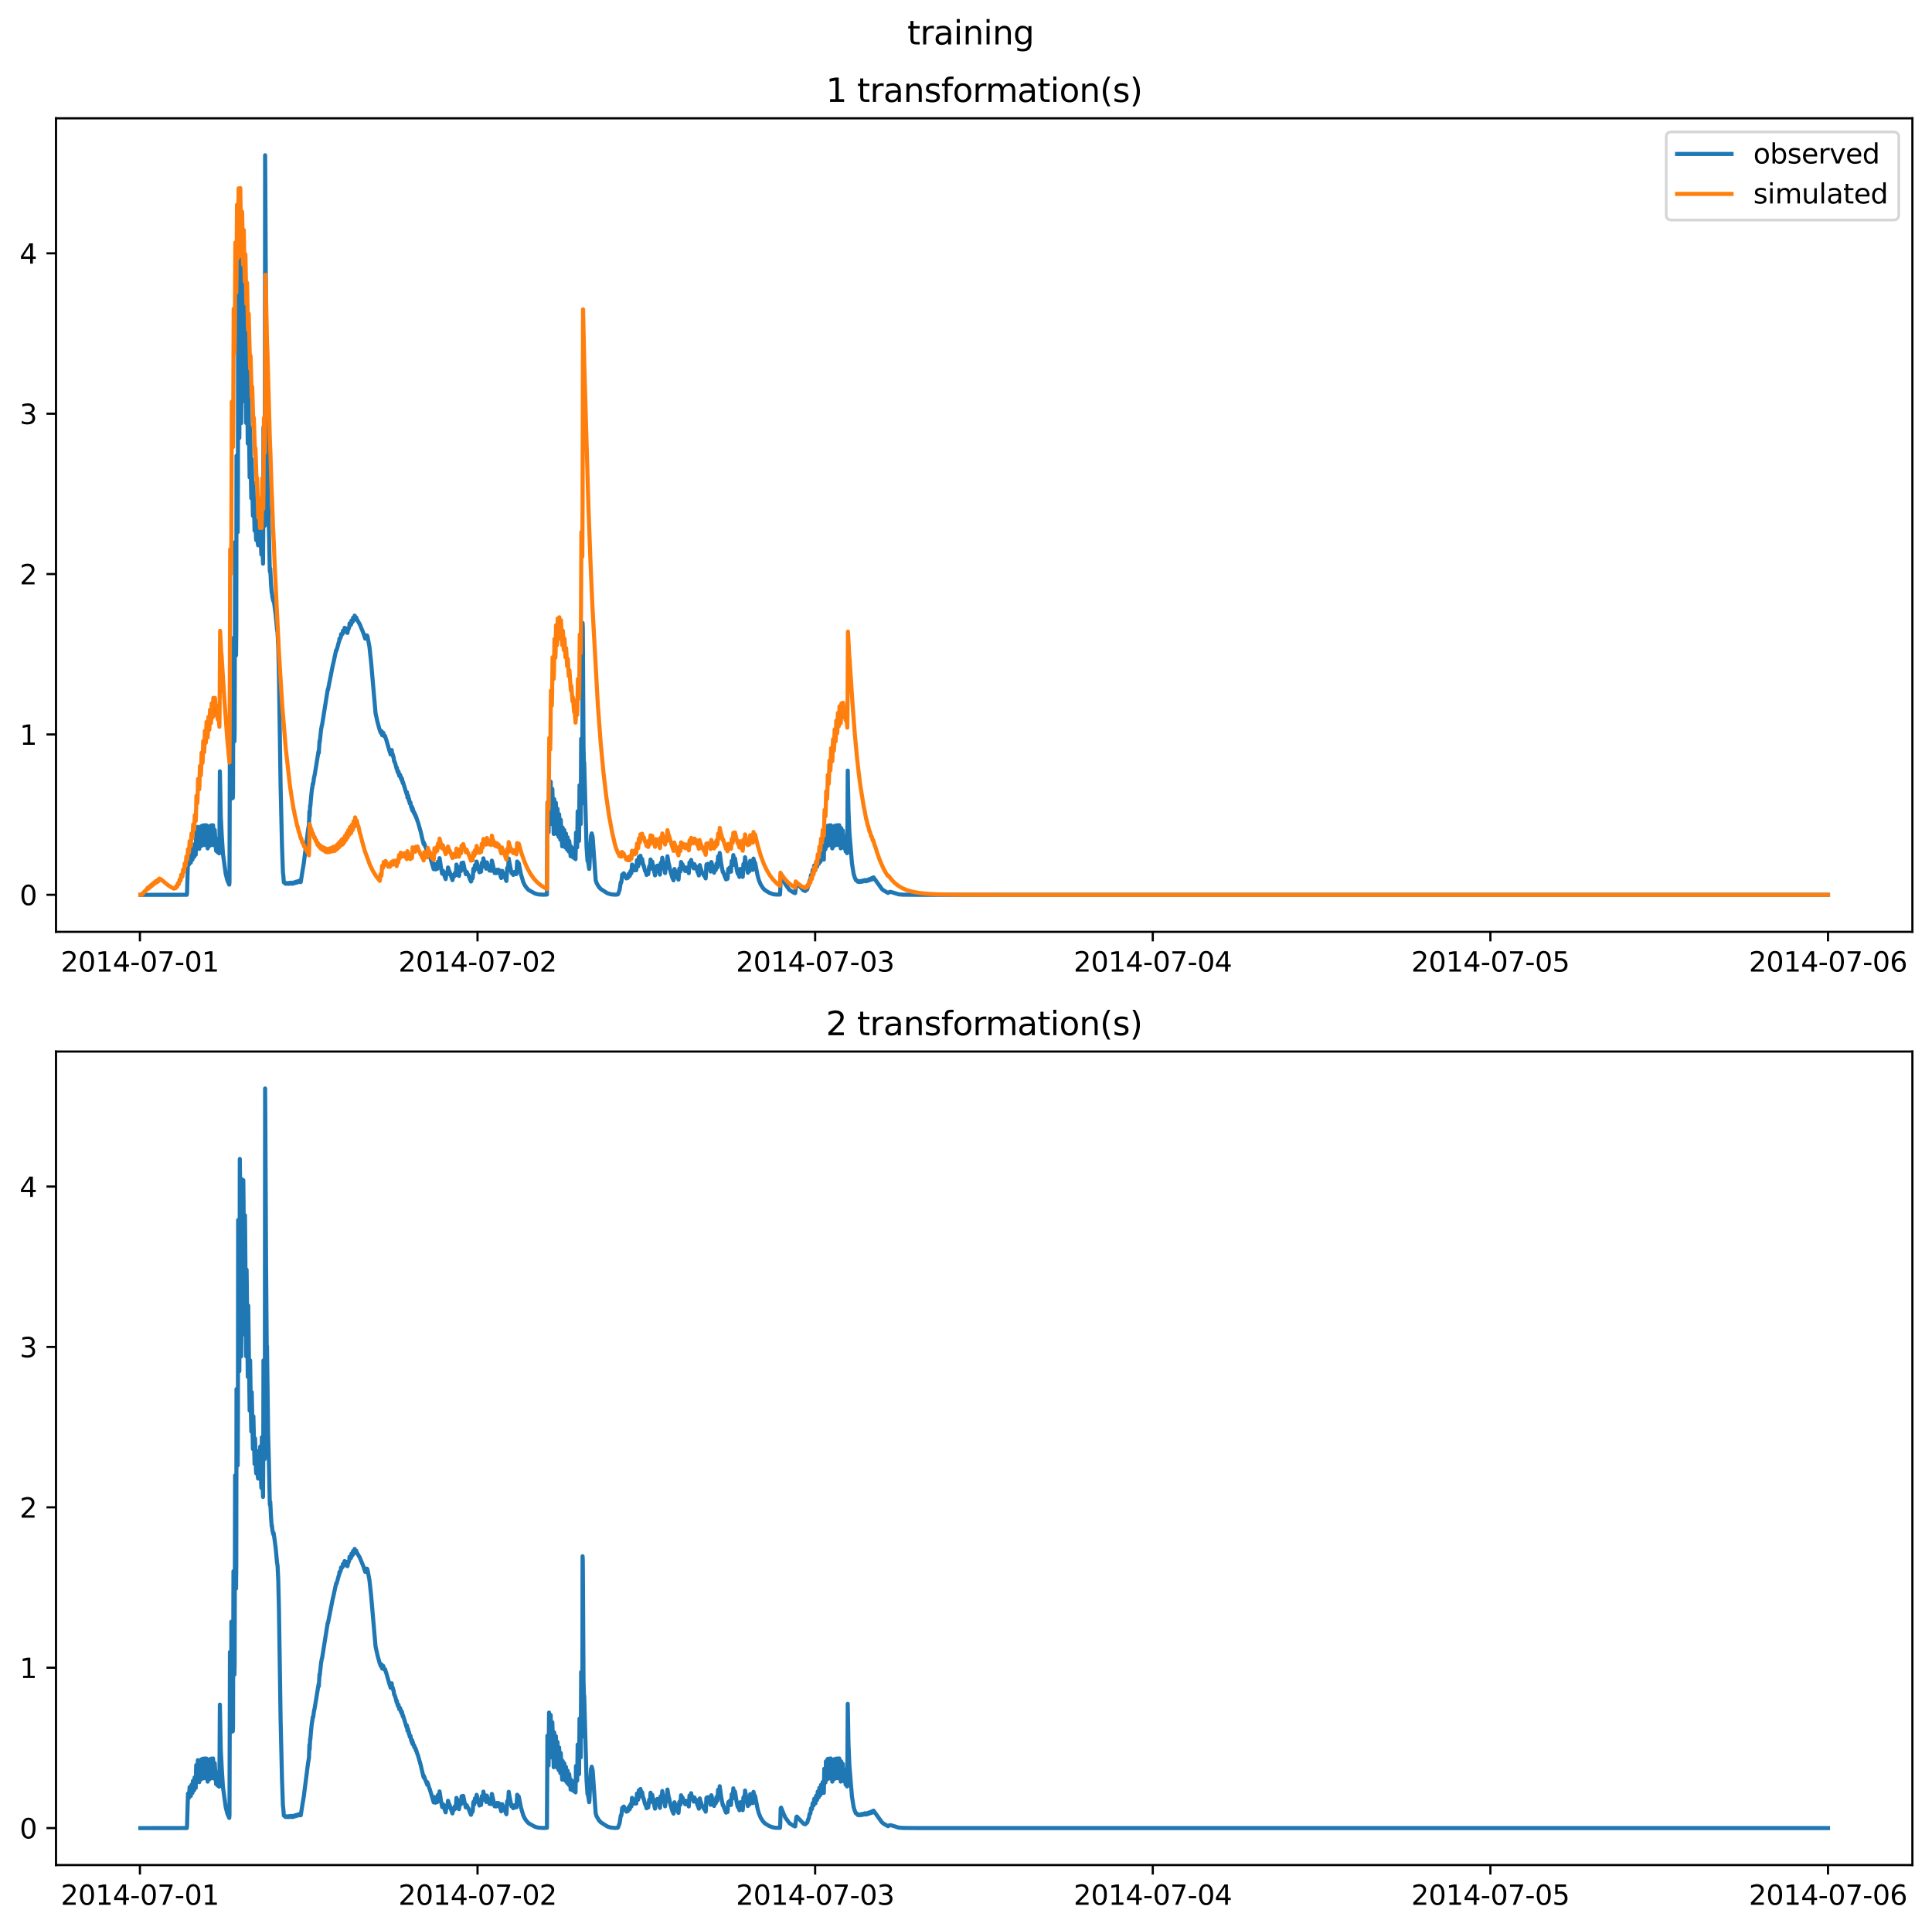 <?xml version="1.0" encoding="utf-8" standalone="no"?>
<!DOCTYPE svg PUBLIC "-//W3C//DTD SVG 1.1//EN"
  "http://www.w3.org/Graphics/SVG/1.1/DTD/svg11.dtd">
<svg xmlns:xlink="http://www.w3.org/1999/xlink" width="709.336pt" height="708.798pt" viewBox="0 0 709.336 708.798" xmlns="http://www.w3.org/2000/svg" version="1.1">
 <defs>
  <style type="text/css">*{stroke-linejoin: round; stroke-linecap: butt}</style>
 </defs>
 <g id="figure_1">
  <g id="patch_1">
   <path d="M 0 708.798 
L 709.336 708.798 
L 709.336 0 
L 0 0 
z
" style="fill: #ffffff"/>
  </g>
  <g id="axes_1">
   <g id="patch_2">
    <path d="M 20.562 342.2 
L 702.136 342.2 
L 702.136 43.44 
L 20.562 43.44 
z
" style="fill: #ffffff"/>
   </g>
   <g id="matplotlib.axis_1">
    <g id="xtick_1">
     <g id="line2d_1">
      <defs>
       <path id="m5f460d90a8" d="M 0 0 
L 0 3.5 
" style="stroke: #000000; stroke-width: 0.8"/>
      </defs>
      <g>
       <use xlink:href="#m5f460d90a8" x="51.371" y="342.2" style="stroke: #000000; stroke-width: 0.8"/>
      </g>
     </g>
     <g id="text_1">
      <!-- 2014-07-01 -->
      <g transform="translate(22.313 356.798) scale(0.1 -0.1)">
       <defs>
        <path id="DejaVuSans-32" d="M 1228 531 
L 3431 531 
L 3431 0 
L 469 0 
L 469 531 
Q 828 903 1448 1529 
Q 2069 2156 2228 2338 
Q 2531 2678 2651 2914 
Q 2772 3150 2772 3378 
Q 2772 3750 2511 3984 
Q 2250 4219 1831 4219 
Q 1534 4219 1204 4116 
Q 875 4013 500 3803 
L 500 4441 
Q 881 4594 1212 4672 
Q 1544 4750 1819 4750 
Q 2544 4750 2975 4387 
Q 3406 4025 3406 3419 
Q 3406 3131 3298 2873 
Q 3191 2616 2906 2266 
Q 2828 2175 2409 1742 
Q 1991 1309 1228 531 
z
" transform="scale(0.016)"/>
        <path id="DejaVuSans-30" d="M 2034 4250 
Q 1547 4250 1301 3770 
Q 1056 3291 1056 2328 
Q 1056 1369 1301 889 
Q 1547 409 2034 409 
Q 2525 409 2770 889 
Q 3016 1369 3016 2328 
Q 3016 3291 2770 3770 
Q 2525 4250 2034 4250 
z
M 2034 4750 
Q 2819 4750 3233 4129 
Q 3647 3509 3647 2328 
Q 3647 1150 3233 529 
Q 2819 -91 2034 -91 
Q 1250 -91 836 529 
Q 422 1150 422 2328 
Q 422 3509 836 4129 
Q 1250 4750 2034 4750 
z
" transform="scale(0.016)"/>
        <path id="DejaVuSans-31" d="M 794 531 
L 1825 531 
L 1825 4091 
L 703 3866 
L 703 4441 
L 1819 4666 
L 2450 4666 
L 2450 531 
L 3481 531 
L 3481 0 
L 794 0 
L 794 531 
z
" transform="scale(0.016)"/>
        <path id="DejaVuSans-34" d="M 2419 4116 
L 825 1625 
L 2419 1625 
L 2419 4116 
z
M 2253 4666 
L 3047 4666 
L 3047 1625 
L 3713 1625 
L 3713 1100 
L 3047 1100 
L 3047 0 
L 2419 0 
L 2419 1100 
L 313 1100 
L 313 1709 
L 2253 4666 
z
" transform="scale(0.016)"/>
        <path id="DejaVuSans-2d" d="M 313 2009 
L 1997 2009 
L 1997 1497 
L 313 1497 
L 313 2009 
z
" transform="scale(0.016)"/>
        <path id="DejaVuSans-37" d="M 525 4666 
L 3525 4666 
L 3525 4397 
L 1831 0 
L 1172 0 
L 2766 4134 
L 525 4134 
L 525 4666 
z
" transform="scale(0.016)"/>
       </defs>
       <use xlink:href="#DejaVuSans-32"/>
       <use xlink:href="#DejaVuSans-30" x="63.623"/>
       <use xlink:href="#DejaVuSans-31" x="127.246"/>
       <use xlink:href="#DejaVuSans-34" x="190.869"/>
       <use xlink:href="#DejaVuSans-2d" x="254.492"/>
       <use xlink:href="#DejaVuSans-30" x="290.576"/>
       <use xlink:href="#DejaVuSans-37" x="354.199"/>
       <use xlink:href="#DejaVuSans-2d" x="417.822"/>
       <use xlink:href="#DejaVuSans-30" x="453.906"/>
       <use xlink:href="#DejaVuSans-31" x="517.529"/>
      </g>
     </g>
    </g>
    <g id="xtick_2">
     <g id="line2d_2">
      <g>
       <use xlink:href="#m5f460d90a8" x="175.328" y="342.2" style="stroke: #000000; stroke-width: 0.8"/>
      </g>
     </g>
     <g id="text_2">
      <!-- 2014-07-02 -->
      <g transform="translate(146.27 356.798) scale(0.1 -0.1)">
       <use xlink:href="#DejaVuSans-32"/>
       <use xlink:href="#DejaVuSans-30" x="63.623"/>
       <use xlink:href="#DejaVuSans-31" x="127.246"/>
       <use xlink:href="#DejaVuSans-34" x="190.869"/>
       <use xlink:href="#DejaVuSans-2d" x="254.492"/>
       <use xlink:href="#DejaVuSans-30" x="290.576"/>
       <use xlink:href="#DejaVuSans-37" x="354.199"/>
       <use xlink:href="#DejaVuSans-2d" x="417.822"/>
       <use xlink:href="#DejaVuSans-30" x="453.906"/>
       <use xlink:href="#DejaVuSans-32" x="517.529"/>
      </g>
     </g>
    </g>
    <g id="xtick_3">
     <g id="line2d_3">
      <g>
       <use xlink:href="#m5f460d90a8" x="299.285" y="342.2" style="stroke: #000000; stroke-width: 0.8"/>
      </g>
     </g>
     <g id="text_3">
      <!-- 2014-07-03 -->
      <g transform="translate(270.227 356.798) scale(0.1 -0.1)">
       <defs>
        <path id="DejaVuSans-33" d="M 2597 2516 
Q 3050 2419 3304 2112 
Q 3559 1806 3559 1356 
Q 3559 666 3084 287 
Q 2609 -91 1734 -91 
Q 1441 -91 1130 -33 
Q 819 25 488 141 
L 488 750 
Q 750 597 1062 519 
Q 1375 441 1716 441 
Q 2309 441 2620 675 
Q 2931 909 2931 1356 
Q 2931 1769 2642 2001 
Q 2353 2234 1838 2234 
L 1294 2234 
L 1294 2753 
L 1863 2753 
Q 2328 2753 2575 2939 
Q 2822 3125 2822 3475 
Q 2822 3834 2567 4026 
Q 2313 4219 1838 4219 
Q 1578 4219 1281 4162 
Q 984 4106 628 3988 
L 628 4550 
Q 988 4650 1302 4700 
Q 1616 4750 1894 4750 
Q 2613 4750 3031 4423 
Q 3450 4097 3450 3541 
Q 3450 3153 3228 2886 
Q 3006 2619 2597 2516 
z
" transform="scale(0.016)"/>
       </defs>
       <use xlink:href="#DejaVuSans-32"/>
       <use xlink:href="#DejaVuSans-30" x="63.623"/>
       <use xlink:href="#DejaVuSans-31" x="127.246"/>
       <use xlink:href="#DejaVuSans-34" x="190.869"/>
       <use xlink:href="#DejaVuSans-2d" x="254.492"/>
       <use xlink:href="#DejaVuSans-30" x="290.576"/>
       <use xlink:href="#DejaVuSans-37" x="354.199"/>
       <use xlink:href="#DejaVuSans-2d" x="417.822"/>
       <use xlink:href="#DejaVuSans-30" x="453.906"/>
       <use xlink:href="#DejaVuSans-33" x="517.529"/>
      </g>
     </g>
    </g>
    <g id="xtick_4">
     <g id="line2d_4">
      <g>
       <use xlink:href="#m5f460d90a8" x="423.242" y="342.2" style="stroke: #000000; stroke-width: 0.8"/>
      </g>
     </g>
     <g id="text_4">
      <!-- 2014-07-04 -->
      <g transform="translate(394.184 356.798) scale(0.1 -0.1)">
       <use xlink:href="#DejaVuSans-32"/>
       <use xlink:href="#DejaVuSans-30" x="63.623"/>
       <use xlink:href="#DejaVuSans-31" x="127.246"/>
       <use xlink:href="#DejaVuSans-34" x="190.869"/>
       <use xlink:href="#DejaVuSans-2d" x="254.492"/>
       <use xlink:href="#DejaVuSans-30" x="290.576"/>
       <use xlink:href="#DejaVuSans-37" x="354.199"/>
       <use xlink:href="#DejaVuSans-2d" x="417.822"/>
       <use xlink:href="#DejaVuSans-30" x="453.906"/>
       <use xlink:href="#DejaVuSans-34" x="517.529"/>
      </g>
     </g>
    </g>
    <g id="xtick_5">
     <g id="line2d_5">
      <g>
       <use xlink:href="#m5f460d90a8" x="547.199" y="342.2" style="stroke: #000000; stroke-width: 0.8"/>
      </g>
     </g>
     <g id="text_5">
      <!-- 2014-07-05 -->
      <g transform="translate(518.141 356.798) scale(0.1 -0.1)">
       <defs>
        <path id="DejaVuSans-35" d="M 691 4666 
L 3169 4666 
L 3169 4134 
L 1269 4134 
L 1269 2991 
Q 1406 3038 1543 3061 
Q 1681 3084 1819 3084 
Q 2600 3084 3056 2656 
Q 3513 2228 3513 1497 
Q 3513 744 3044 326 
Q 2575 -91 1722 -91 
Q 1428 -91 1123 -41 
Q 819 9 494 109 
L 494 744 
Q 775 591 1075 516 
Q 1375 441 1709 441 
Q 2250 441 2565 725 
Q 2881 1009 2881 1497 
Q 2881 1984 2565 2268 
Q 2250 2553 1709 2553 
Q 1456 2553 1204 2497 
Q 953 2441 691 2322 
L 691 4666 
z
" transform="scale(0.016)"/>
       </defs>
       <use xlink:href="#DejaVuSans-32"/>
       <use xlink:href="#DejaVuSans-30" x="63.623"/>
       <use xlink:href="#DejaVuSans-31" x="127.246"/>
       <use xlink:href="#DejaVuSans-34" x="190.869"/>
       <use xlink:href="#DejaVuSans-2d" x="254.492"/>
       <use xlink:href="#DejaVuSans-30" x="290.576"/>
       <use xlink:href="#DejaVuSans-37" x="354.199"/>
       <use xlink:href="#DejaVuSans-2d" x="417.822"/>
       <use xlink:href="#DejaVuSans-30" x="453.906"/>
       <use xlink:href="#DejaVuSans-35" x="517.529"/>
      </g>
     </g>
    </g>
    <g id="xtick_6">
     <g id="line2d_6">
      <g>
       <use xlink:href="#m5f460d90a8" x="671.156" y="342.2" style="stroke: #000000; stroke-width: 0.8"/>
      </g>
     </g>
     <g id="text_6">
      <!-- 2014-07-06 -->
      <g transform="translate(642.098 356.798) scale(0.1 -0.1)">
       <defs>
        <path id="DejaVuSans-36" d="M 2113 2584 
Q 1688 2584 1439 2293 
Q 1191 2003 1191 1497 
Q 1191 994 1439 701 
Q 1688 409 2113 409 
Q 2538 409 2786 701 
Q 3034 994 3034 1497 
Q 3034 2003 2786 2293 
Q 2538 2584 2113 2584 
z
M 3366 4563 
L 3366 3988 
Q 3128 4100 2886 4159 
Q 2644 4219 2406 4219 
Q 1781 4219 1451 3797 
Q 1122 3375 1075 2522 
Q 1259 2794 1537 2939 
Q 1816 3084 2150 3084 
Q 2853 3084 3261 2657 
Q 3669 2231 3669 1497 
Q 3669 778 3244 343 
Q 2819 -91 2113 -91 
Q 1303 -91 875 529 
Q 447 1150 447 2328 
Q 447 3434 972 4092 
Q 1497 4750 2381 4750 
Q 2619 4750 2861 4703 
Q 3103 4656 3366 4563 
z
" transform="scale(0.016)"/>
       </defs>
       <use xlink:href="#DejaVuSans-32"/>
       <use xlink:href="#DejaVuSans-30" x="63.623"/>
       <use xlink:href="#DejaVuSans-31" x="127.246"/>
       <use xlink:href="#DejaVuSans-34" x="190.869"/>
       <use xlink:href="#DejaVuSans-2d" x="254.492"/>
       <use xlink:href="#DejaVuSans-30" x="290.576"/>
       <use xlink:href="#DejaVuSans-37" x="354.199"/>
       <use xlink:href="#DejaVuSans-2d" x="417.822"/>
       <use xlink:href="#DejaVuSans-30" x="453.906"/>
       <use xlink:href="#DejaVuSans-36" x="517.529"/>
      </g>
     </g>
    </g>
   </g>
   <g id="matplotlib.axis_2">
    <g id="ytick_1">
     <g id="line2d_7">
      <defs>
       <path id="mc596261a57" d="M 0 0 
L -3.5 0 
" style="stroke: #000000; stroke-width: 0.8"/>
      </defs>
      <g>
       <use xlink:href="#mc596261a57" x="20.562" y="328.608" style="stroke: #000000; stroke-width: 0.8"/>
      </g>
     </g>
     <g id="text_7">
      <!-- 0 -->
      <g transform="translate(7.2 332.407) scale(0.1 -0.1)">
       <use xlink:href="#DejaVuSans-30"/>
      </g>
     </g>
    </g>
    <g id="ytick_2">
     <g id="line2d_8">
      <g>
       <use xlink:href="#mc596261a57" x="20.562" y="269.713" style="stroke: #000000; stroke-width: 0.8"/>
      </g>
     </g>
     <g id="text_8">
      <!-- 1 -->
      <g transform="translate(7.2 273.512) scale(0.1 -0.1)">
       <use xlink:href="#DejaVuSans-31"/>
      </g>
     </g>
    </g>
    <g id="ytick_3">
     <g id="line2d_9">
      <g>
       <use xlink:href="#mc596261a57" x="20.562" y="210.818" style="stroke: #000000; stroke-width: 0.8"/>
      </g>
     </g>
     <g id="text_9">
      <!-- 2 -->
      <g transform="translate(7.2 214.618) scale(0.1 -0.1)">
       <use xlink:href="#DejaVuSans-32"/>
      </g>
     </g>
    </g>
    <g id="ytick_4">
     <g id="line2d_10">
      <g>
       <use xlink:href="#mc596261a57" x="20.562" y="151.924" style="stroke: #000000; stroke-width: 0.8"/>
      </g>
     </g>
     <g id="text_10">
      <!-- 3 -->
      <g transform="translate(7.2 155.723) scale(0.1 -0.1)">
       <use xlink:href="#DejaVuSans-33"/>
      </g>
     </g>
    </g>
    <g id="ytick_5">
     <g id="line2d_11">
      <g>
       <use xlink:href="#mc596261a57" x="20.562" y="93.029" style="stroke: #000000; stroke-width: 0.8"/>
      </g>
     </g>
     <g id="text_11">
      <!-- 4 -->
      <g transform="translate(7.2 96.828) scale(0.1 -0.1)">
       <use xlink:href="#DejaVuSans-34"/>
      </g>
     </g>
    </g>
   </g>
   <g id="line2d_12">
    <path d="M 51.543 328.608 
L 68.587 328.598 
L 68.673 327.818 
L 69.018 315.915 
L 69.104 315.994 
L 69.362 317.502 
L 69.62 313.568 
L 70.051 316.816 
L 70.309 312.702 
L 70.653 315.73 
L 70.825 311.28 
L 70.911 311.296 
L 71.256 314.724 
L 71.428 310.024 
L 71.514 310.157 
L 71.858 313.885 
L 72.03 305.486 
L 72.117 306.155 
L 72.461 311.367 
L 72.633 303.659 
L 72.891 308.113 
L 73.149 311.757 
L 73.322 304.229 
L 73.752 310.744 
L 73.924 303.37 
L 74.355 310.415 
L 74.527 303.121 
L 74.957 310.328 
L 75.129 303.067 
L 75.56 310.311 
L 75.732 303.049 
L 76.248 311.555 
L 76.421 304.106 
L 76.851 310.711 
L 77.023 303.325 
L 77.454 310.346 
L 77.626 303.097 
L 78.056 310.328 
L 78.228 303.054 
L 78.659 310.402 
L 78.831 304.749 
L 79.175 310.289 
L 79.347 312.469 
L 79.52 308.101 
L 79.606 308.595 
L 79.95 313.029 
L 80.122 309.966 
L 80.294 311.336 
L 80.466 313.383 
L 80.552 313.145 
L 80.725 283.267 
L 81.069 300.05 
L 81.413 306.632 
L 81.844 313.457 
L 82.877 320.983 
L 83.479 323.3 
L 84.168 324.875 
L 84.254 323.929 
L 84.426 263.969 
L 84.684 288.916 
L 84.77 293.423 
L 84.857 292.799 
L 84.943 252.824 
L 85.029 253.567 
L 85.287 284.389 
L 85.459 293.084 
L 85.545 291.339 
L 85.717 234.275 
L 86.062 272.27 
L 86.148 268.734 
L 86.32 199.105 
L 86.664 240.649 
L 86.75 231.836 
L 86.836 167.375 
L 86.922 169.357 
L 87.009 171.036 
L 87.267 195.419 
L 87.353 177.489 
L 87.439 105.308 
L 87.525 106.888 
L 87.869 160.815 
L 87.955 144.341 
L 88.042 82.892 
L 88.128 89.992 
L 88.558 155.383 
L 88.644 146.413 
L 88.73 90.272 
L 88.816 97.05 
L 89.161 144.914 
L 89.247 137.449 
L 89.333 90.69 
L 89.419 98.742 
L 89.763 147.317 
L 89.849 140.113 
L 89.935 103.572 
L 90.021 111.056 
L 90.366 155.343 
L 90.452 150.385 
L 90.538 123.558 
L 90.624 130.483 
L 90.968 162.892 
L 91.054 158.684 
L 91.14 136.733 
L 91.657 175.334 
L 91.743 172.758 
L 91.829 156.864 
L 92.173 178.781 
L 92.26 182.988 
L 92.346 181.486 
L 92.432 168.521 
L 92.776 185.427 
L 92.862 189.44 
L 92.948 188.598 
L 93.034 177.404 
L 93.465 194.863 
L 93.551 193.476 
L 93.637 185.489 
L 93.981 197.08 
L 94.067 198.356 
L 94.153 197.456 
L 94.239 192.543 
L 94.67 199.586 
L 94.756 200.26 
L 94.842 197.934 
L 94.928 190.131 
L 95.272 199.449 
L 95.358 200.353 
L 95.445 198.024 
L 95.531 188.484 
L 95.875 202.153 
L 95.961 203.681 
L 96.047 200.548 
L 96.133 185.088 
L 96.391 200.105 
L 96.564 206.991 
L 96.65 194.396 
L 96.736 156.867 
L 96.822 166.48 
L 97.166 193.095 
L 97.252 162.95 
L 97.338 57.02 
L 97.424 69.329 
L 97.683 121.16 
L 97.941 153.354 
L 98.027 151.63 
L 98.457 184.579 
L 98.716 193.91 
L 99.06 209.599 
L 99.146 210.11 
L 99.232 208.824 
L 99.49 214.21 
L 99.749 217.7 
L 99.835 217.458 
L 100.007 219.243 
L 100.179 219.952 
L 100.351 220.738 
L 100.437 220.186 
L 100.695 221.828 
L 101.212 225.707 
L 101.728 231.276 
L 101.901 232.162 
L 102.159 237.348 
L 102.417 248.212 
L 103.02 288.693 
L 103.536 310.583 
L 103.88 320.424 
L 103.967 320.963 
L 104.225 324.055 
L 104.311 324.03 
L 104.827 324.54 
L 105 324.278 
L 105.43 324.555 
L 105.602 324.308 
L 105.774 324.357 
L 106.033 324.577 
L 106.205 324.239 
L 106.463 324.409 
L 106.635 324.499 
L 106.807 324.146 
L 107.065 324.311 
L 107.324 324.567 
L 107.496 324.174 
L 107.668 324.206 
L 107.926 324.421 
L 108.098 323.995 
L 108.357 324.161 
L 108.529 324.248 
L 108.701 323.802 
L 108.873 323.835 
L 109.131 324.091 
L 109.304 323.617 
L 109.476 323.661 
L 109.648 323.911 
L 109.734 323.904 
L 109.906 323.438 
L 110.078 323.484 
L 110.337 323.928 
L 110.423 323.895 
L 111.111 319.528 
L 111.542 316.953 
L 111.972 313.564 
L 112.316 310.885 
L 113.091 304.797 
L 113.263 303.829 
L 113.435 302.729 
L 113.608 297.972 
L 113.694 299.684 
L 113.866 295.773 
L 113.952 296.045 
L 114.21 292.764 
L 114.555 289.539 
L 114.641 289.554 
L 114.813 287.876 
L 114.899 288.065 
L 114.985 287.922 
L 115.243 285.865 
L 115.588 284.254 
L 116.965 275.797 
L 117.051 276.517 
L 117.309 272.105 
L 117.395 272.548 
L 117.912 267.643 
L 117.998 267.361 
L 118.17 266.315 
L 118.256 266.198 
L 120.322 253.233 
L 120.408 253.35 
L 122.216 244.149 
L 122.302 243.928 
L 122.56 242.734 
L 123.421 238.734 
L 123.507 238.951 
L 123.593 238.758 
L 123.851 237.852 
L 124.282 236.203 
L 124.54 235.452 
L 124.626 234.559 
L 124.712 234.88 
L 124.798 234.759 
L 124.97 234.223 
L 125.056 234.168 
L 125.143 233.825 
L 125.229 232.886 
L 125.401 233.214 
L 125.573 232.826 
L 125.745 232.819 
L 125.831 232.582 
L 125.917 231.6 
L 126.003 231.992 
L 126.089 231.964 
L 126.262 231.693 
L 126.348 231.725 
L 126.434 231.54 
L 126.52 230.559 
L 126.692 231.12 
L 126.778 230.902 
L 127.036 231.573 
L 127.122 230.814 
L 127.295 232.27 
L 127.553 232.445 
L 127.639 232.137 
L 127.725 230.935 
L 127.811 231.372 
L 127.897 231.263 
L 128.069 230.669 
L 128.155 230.561 
L 128.241 230.274 
L 128.328 228.968 
L 128.5 229.549 
L 128.672 229.226 
L 128.758 229.23 
L 128.844 229.442 
L 128.93 229.219 
L 129.016 227.88 
L 129.188 228.458 
L 129.274 228.19 
L 129.361 228.22 
L 129.447 228.406 
L 129.533 228.186 
L 129.619 226.848 
L 129.791 227.695 
L 129.877 227.397 
L 130.049 227.66 
L 130.135 227.49 
L 130.221 226.075 
L 130.393 226.974 
L 130.48 226.78 
L 130.738 227.269 
L 130.824 226.78 
L 130.996 227.513 
L 131.082 227.518 
L 132.115 229.332 
L 133.406 232.458 
L 134.095 234.541 
L 134.353 233.903 
L 134.611 233.316 
L 134.784 233.386 
L 134.956 233.872 
L 135.644 237.547 
L 136.247 243.113 
L 137.883 261.93 
L 138.571 265.047 
L 139.432 268.193 
L 139.518 268.069 
L 139.69 268.96 
L 139.776 268.925 
L 140.035 269.381 
L 140.121 268.535 
L 140.293 269.989 
L 140.465 269.39 
L 140.637 269.757 
L 140.723 269.094 
L 140.895 270.258 
L 140.981 269.916 
L 141.068 269.97 
L 141.326 270.524 
L 141.412 270.322 
L 141.67 271.362 
L 141.756 271.464 
L 143.134 276.217 
L 143.22 276.072 
L 143.392 277.074 
L 143.736 276.249 
L 143.822 275.449 
L 143.994 277.121 
L 144.08 277.065 
L 144.166 276.933 
L 144.425 278.152 
L 144.511 278.014 
L 144.683 279.524 
L 144.855 279.607 
L 145.027 280.293 
L 145.113 280.304 
L 145.63 282.434 
L 145.716 281.908 
L 145.974 283.472 
L 146.06 283.067 
L 146.232 283.938 
L 146.319 283.311 
L 146.577 284.925 
L 146.663 284.356 
L 146.835 284.996 
L 146.921 284.519 
L 147.179 285.887 
L 147.265 285.406 
L 147.524 286.622 
L 147.61 285.958 
L 147.868 287.594 
L 147.954 287.216 
L 148.557 289.207 
L 148.901 290.332 
L 149.331 291.726 
L 149.417 290.931 
L 149.504 291.389 
L 149.59 292.869 
L 149.676 292.833 
L 149.848 292.213 
L 150.106 294.015 
L 150.192 293.386 
L 150.45 295.084 
L 150.536 294.842 
L 150.623 295.068 
L 150.709 294.7 
L 150.967 296.45 
L 151.139 296.175 
L 151.225 297.183 
L 151.311 296.312 
L 151.483 297.786 
L 151.569 296.992 
L 151.828 298.177 
L 152 298.131 
L 152.086 298.89 
L 152.172 298.516 
L 152.43 299.397 
L 152.516 299.221 
L 152.602 299.474 
L 152.689 300.145 
L 152.775 299.897 
L 153.291 301.588 
L 153.377 301.642 
L 154.496 305.576 
L 155.013 307.844 
L 155.529 309.946 
L 155.615 309.399 
L 155.787 310.289 
L 155.874 310.011 
L 156.132 310.88 
L 156.304 311.218 
L 156.82 312.607 
L 156.906 311.761 
L 156.993 312.091 
L 157.079 312.912 
L 157.165 312.433 
L 157.681 314.175 
L 157.767 314.236 
L 159.231 319.187 
L 159.403 317.19 
L 159.489 317.214 
L 159.919 319.288 
L 160.091 317.387 
L 160.178 317.426 
L 160.436 318.711 
L 160.522 319.086 
L 160.78 316.439 
L 161.124 318.372 
L 161.383 315.144 
L 161.985 319.028 
L 162.33 320.856 
L 162.416 320.626 
L 162.502 319.736 
L 162.588 319.753 
L 162.674 319.827 
L 163.104 321.443 
L 163.277 321.819 
L 163.621 322.845 
L 163.707 322.342 
L 163.879 320.474 
L 163.965 320.315 
L 164.223 321.122 
L 164.482 318.575 
L 164.568 318.66 
L 164.912 319.984 
L 164.998 319.928 
L 166.117 323.227 
L 166.203 322.913 
L 166.375 321.411 
L 166.462 321.289 
L 166.72 321.892 
L 166.806 321.59 
L 166.978 320.629 
L 167.064 320.611 
L 167.322 321.413 
L 167.581 317.503 
L 167.667 317.614 
L 168.527 321.677 
L 168.872 318.445 
L 169.216 319.9 
L 169.474 316.923 
L 169.56 317.101 
L 169.819 318.364 
L 169.905 317.927 
L 170.077 316.784 
L 170.421 318.488 
L 170.852 320.299 
L 171.024 321.025 
L 171.11 320.873 
L 171.282 320.163 
L 171.368 320.192 
L 171.712 321.141 
L 171.799 321.076 
L 171.971 321.337 
L 172.659 323.167 
L 172.918 323.734 
L 173.004 323.631 
L 173.262 322.347 
L 173.348 322.337 
L 173.52 322.564 
L 173.606 321.914 
L 173.778 319.278 
L 173.864 318.944 
L 174.123 319.904 
L 174.381 317.705 
L 174.467 317.83 
L 174.725 319.034 
L 174.984 316.4 
L 175.07 316.681 
L 175.5 318.748 
L 175.586 318.655 
L 175.758 319.168 
L 176.017 320.338 
L 176.103 320.049 
L 176.275 319.055 
L 176.361 319.079 
L 176.619 320.106 
L 176.877 316.901 
L 176.963 316.992 
L 177.222 318.29 
L 177.48 315.225 
L 177.824 317.315 
L 177.91 317.106 
L 177.996 316.473 
L 178.082 316.533 
L 178.513 319.021 
L 178.771 316.7 
L 178.857 316.996 
L 179.202 318.409 
L 179.288 317.981 
L 179.46 318.458 
L 179.718 319.709 
L 179.804 319.471 
L 179.976 318.602 
L 180.062 318.696 
L 180.321 319.799 
L 180.579 316.052 
L 180.665 316.283 
L 181.612 320.628 
L 181.698 320.461 
L 181.87 319.675 
L 181.956 319.696 
L 182.214 320.651 
L 182.3 320.346 
L 182.473 319.386 
L 182.559 319.394 
L 182.817 320.368 
L 182.903 320.154 
L 183.075 319.432 
L 183.161 319.494 
L 183.936 322.208 
L 184.022 322.454 
L 184.108 321.993 
L 184.28 319.981 
L 184.366 319.789 
L 184.797 320.991 
L 184.883 320.888 
L 185.916 323.529 
L 186.002 322.793 
L 186.174 318.991 
L 186.26 318.66 
L 186.518 319.577 
L 186.777 315.295 
L 187.035 316.781 
L 187.81 320.648 
L 187.896 320.662 
L 187.982 320.291 
L 188.068 320.34 
L 188.154 320.427 
L 188.412 321.308 
L 188.498 321.127 
L 188.67 320.263 
L 188.757 320.23 
L 189.015 321.04 
L 189.101 320.881 
L 189.273 320.169 
L 189.359 320.209 
L 189.617 320.979 
L 189.876 316.366 
L 189.962 316.407 
L 190.22 317.812 
L 190.306 317.667 
L 190.392 316.93 
L 190.478 317.054 
L 190.822 318.799 
L 191.253 320.998 
L 192.114 323.913 
L 192.716 325.15 
L 193.405 326.121 
L 194.094 326.841 
L 196.418 328.13 
L 197.623 328.457 
L 199.345 328.567 
L 200.808 328.516 
L 200.98 294.658 
L 201.066 298.029 
L 201.324 305.325 
L 201.41 305.634 
L 201.583 286.16 
L 201.927 301.195 
L 202.013 302.456 
L 202.185 287.071 
L 202.53 301.611 
L 202.616 302.672 
L 202.788 289.718 
L 203.304 306.262 
L 203.476 293.456 
L 203.907 305.649 
L 204.079 294.808 
L 204.509 306.371 
L 204.682 296.999 
L 205.112 307.329 
L 205.284 298.997 
L 205.715 308.377 
L 205.887 301.044 
L 206.403 310.815 
L 206.575 303.927 
L 207.006 310.739 
L 207.178 304.819 
L 207.35 307.477 
L 207.608 311.264 
L 207.78 306.116 
L 208.039 309.763 
L 208.211 312.021 
L 208.383 307.508 
L 208.641 310.663 
L 208.813 312.721 
L 208.986 308.818 
L 209.158 310.39 
L 209.502 314.443 
L 209.674 310.86 
L 209.76 311.033 
L 210.105 314.662 
L 210.277 311.513 
L 210.363 311.646 
L 210.707 315.068 
L 210.879 312.326 
L 210.965 312.477 
L 211.31 315.509 
L 211.482 305.776 
L 211.568 306.338 
L 211.912 311.186 
L 212.085 297.959 
L 212.601 308.815 
L 212.773 288.402 
L 213.118 302.376 
L 213.204 302.642 
L 213.376 271.283 
L 213.634 291.476 
L 213.72 295.055 
L 213.806 291.568 
L 213.892 228.771 
L 213.978 230.706 
L 214.237 274.264 
L 214.409 280.706 
L 214.495 280.088 
L 215.356 311.137 
L 215.7 316.15 
L 215.958 316.681 
L 216.303 319.111 
L 216.389 318.715 
L 216.733 311.454 
L 216.991 306.86 
L 217.077 306.884 
L 217.249 306.068 
L 217.594 307.382 
L 218.713 323.236 
L 219.057 324.321 
L 220.004 325.924 
L 220.09 325.883 
L 220.52 326.444 
L 223.017 328.039 
L 224.394 328.447 
L 225.944 328.56 
L 226.804 328.482 
L 226.977 328.239 
L 227.493 326.794 
L 227.923 323.975 
L 228.096 324.053 
L 228.182 323.626 
L 228.44 321.195 
L 228.526 321.174 
L 228.698 321.511 
L 228.784 321.43 
L 228.956 320.741 
L 229.043 320.699 
L 229.387 321.568 
L 229.473 321.585 
L 229.731 322.125 
L 229.989 322.585 
L 230.162 321.941 
L 230.248 321.887 
L 230.506 322.395 
L 230.592 322.201 
L 230.764 321.033 
L 230.85 320.856 
L 231.195 321.707 
L 231.281 321.388 
L 231.453 320.013 
L 231.539 319.858 
L 231.797 320.687 
L 232.055 317.503 
L 232.141 317.562 
L 232.4 318.772 
L 232.486 318.678 
L 232.572 318.072 
L 232.658 318.192 
L 232.83 318.833 
L 233.002 319.643 
L 233.088 319.299 
L 233.261 318.301 
L 233.347 318.409 
L 233.605 319.581 
L 233.863 315.903 
L 233.949 316.173 
L 234.293 318.198 
L 234.552 314.727 
L 234.896 316.996 
L 235.154 314.259 
L 235.499 316.82 
L 235.671 315.401 
L 235.757 315.453 
L 236.187 317.811 
L 236.273 317.636 
L 236.446 318.264 
L 236.79 319.765 
L 236.876 319.607 
L 237.22 320.674 
L 237.392 321.328 
L 237.478 321.21 
L 237.651 320.285 
L 237.737 320.197 
L 237.995 321.023 
L 238.339 318.165 
L 238.598 319.231 
L 238.856 315.627 
L 239.2 317.456 
L 239.286 317.161 
L 239.372 316.363 
L 239.458 316.401 
L 240.319 320.748 
L 240.491 321.472 
L 240.577 320.837 
L 240.75 318.496 
L 240.836 318.308 
L 241.094 319.415 
L 241.18 318.984 
L 241.352 317.877 
L 241.438 317.993 
L 241.869 319.631 
L 242.299 321.193 
L 242.385 320.088 
L 242.557 316.909 
L 242.643 316.86 
L 242.902 318.15 
L 243.16 314.998 
L 244.021 319.839 
L 244.193 320.629 
L 244.279 319.831 
L 244.451 317.604 
L 244.537 317.596 
L 244.795 318.775 
L 245.054 314.457 
L 245.484 317.059 
L 245.656 317.588 
L 246.173 320.107 
L 246.861 322.359 
L 247.292 323.292 
L 247.378 322.648 
L 247.55 319.481 
L 247.636 319.125 
L 248.066 320.424 
L 248.239 320.935 
L 249.099 323.036 
L 249.186 322.36 
L 249.358 319.31 
L 249.444 318.952 
L 249.788 320.074 
L 250.046 316.566 
L 250.132 316.712 
L 250.391 318.043 
L 250.477 318.016 
L 250.563 317.369 
L 250.649 317.517 
L 250.993 319.159 
L 251.079 319.043 
L 251.165 318.447 
L 251.251 318.558 
L 251.338 318.71 
L 251.596 319.894 
L 251.682 319.591 
L 251.854 318.572 
L 251.94 318.635 
L 252.198 319.784 
L 252.284 319.67 
L 252.371 319.152 
L 252.457 319.211 
L 252.543 319.316 
L 252.887 320.667 
L 253.145 316.695 
L 253.231 316.821 
L 253.49 318.072 
L 253.748 315.797 
L 254.092 317.797 
L 254.178 317.629 
L 254.264 317.06 
L 254.35 317.15 
L 254.695 318.885 
L 254.781 318.518 
L 254.953 317.349 
L 255.125 318.024 
L 255.297 318.916 
L 255.383 318.843 
L 255.469 318.105 
L 255.556 318.204 
L 255.728 318.811 
L 256.072 320.209 
L 256.158 320.194 
L 256.416 320.908 
L 256.589 321.498 
L 256.933 317.706 
L 257.277 319.153 
L 257.363 319.138 
L 257.88 320.799 
L 257.966 320.53 
L 258.052 320.568 
L 258.138 320.672 
L 258.482 321.619 
L 258.568 321.489 
L 258.741 321.674 
L 259.085 322.591 
L 259.171 321.445 
L 259.343 317.693 
L 259.429 317.408 
L 259.687 318.656 
L 259.86 317.24 
L 259.946 317.276 
L 260.118 317.932 
L 260.376 318.896 
L 260.462 318.488 
L 260.72 319.324 
L 260.893 320.065 
L 261.151 316.552 
L 261.237 316.672 
L 261.581 318.341 
L 261.667 318.22 
L 262.184 320.496 
L 262.27 320.013 
L 262.442 318.424 
L 262.528 318.441 
L 262.786 319.525 
L 262.872 318.906 
L 263.045 317.186 
L 263.131 317.321 
L 263.389 318.599 
L 263.647 314.526 
L 263.991 316.802 
L 264.25 313.235 
L 264.766 317.063 
L 265.369 320.275 
L 265.455 320.046 
L 265.799 320.993 
L 266.144 321.964 
L 266.574 322.95 
L 266.746 322.402 
L 266.832 322.355 
L 267.09 322.742 
L 267.176 322.096 
L 267.349 319.37 
L 267.435 319.027 
L 267.693 319.953 
L 267.951 318.566 
L 268.037 318.701 
L 268.382 320.125 
L 268.64 316.172 
L 268.726 316.36 
L 268.984 317.743 
L 269.242 314.024 
L 269.587 316.621 
L 269.759 315.185 
L 269.845 315.205 
L 270.534 319.488 
L 270.878 320.908 
L 270.964 320.703 
L 271.222 321.242 
L 271.481 322.056 
L 271.567 321.475 
L 271.739 319.344 
L 271.825 319.09 
L 272.341 320.848 
L 272.686 322.028 
L 272.772 321.015 
L 272.944 317.376 
L 273.03 317.182 
L 273.288 318.453 
L 273.547 314.814 
L 274.407 319.691 
L 274.579 320.514 
L 274.666 320.139 
L 274.838 318.861 
L 274.924 318.85 
L 275.182 319.904 
L 275.44 316.105 
L 275.526 316.324 
L 275.871 317.854 
L 275.957 317.558 
L 276.215 318.594 
L 276.387 319.45 
L 276.645 315.305 
L 276.732 315.661 
L 277.076 317.214 
L 277.162 316.724 
L 277.248 316.858 
L 278.109 321.349 
L 278.625 323.244 
L 279.314 324.857 
L 280.175 326.199 
L 280.863 326.893 
L 282.499 327.893 
L 283.876 328.383 
L 284.995 328.523 
L 286.373 328.511 
L 286.459 327.303 
L 286.631 321.365 
L 286.717 321.494 
L 286.803 321.086 
L 286.889 321.563 
L 286.975 321.531 
L 287.319 322.471 
L 287.406 322.572 
L 287.664 323.314 
L 288.008 324.024 
L 288.352 324.762 
L 289.816 326.787 
L 291.279 327.724 
L 291.882 328.011 
L 291.968 327.955 
L 292.14 326.426 
L 292.398 324.536 
L 292.57 324.382 
L 294.981 326.969 
L 295.497 327.159 
L 295.669 327.211 
L 296.186 326.701 
L 296.358 326.645 
L 296.788 325.229 
L 296.875 325.204 
L 296.961 325.028 
L 297.219 323.438 
L 297.305 323.275 
L 297.391 323.339 
L 297.477 323.389 
L 297.563 323.071 
L 297.735 321.468 
L 297.821 321.29 
L 297.907 321.334 
L 298.08 321.678 
L 298.166 321.262 
L 298.338 319.58 
L 298.424 319.404 
L 298.682 320.325 
L 298.94 317.844 
L 299.027 317.908 
L 299.371 319.54 
L 299.629 316.764 
L 299.715 316.988 
L 299.973 318.302 
L 300.232 315.215 
L 300.576 317.287 
L 300.834 313.839 
L 301.179 316.491 
L 301.437 312.735 
L 301.781 315.76 
L 302.039 311.714 
L 302.47 315.682 
L 302.642 306.836 
L 302.728 307.177 
L 303.072 311.885 
L 303.245 304.076 
L 303.675 310.717 
L 303.847 303.256 
L 304.277 310.416 
L 304.45 303.09 
L 304.88 310.222 
L 305.052 303.058 
L 305.569 311.568 
L 305.741 304.071 
L 305.999 308.317 
L 306.171 310.712 
L 306.343 303.322 
L 306.774 310.352 
L 306.946 303.11 
L 307.204 307.729 
L 307.376 310.308 
L 307.549 303.057 
L 307.979 310.297 
L 308.151 303.049 
L 308.668 311.547 
L 308.84 304.094 
L 309.27 310.752 
L 309.442 305.002 
L 309.873 311.43 
L 310.045 307.139 
L 310.303 310.522 
L 310.475 312.673 
L 310.647 309.649 
L 310.82 311.157 
L 310.992 313.318 
L 311.078 313.008 
L 311.25 282.991 
L 311.508 297.352 
L 311.853 305.555 
L 312.8 317.062 
L 313.402 320.832 
L 313.746 322.018 
L 314.263 323.251 
L 314.435 323.163 
L 314.607 323.309 
L 314.952 323.813 
L 315.124 323.588 
L 315.296 323.636 
L 315.554 323.911 
L 315.726 323.569 
L 315.985 323.747 
L 316.157 323.846 
L 316.329 323.466 
L 316.587 323.639 
L 316.759 323.737 
L 316.931 323.329 
L 317.104 323.344 
L 317.362 323.605 
L 317.534 323.178 
L 317.706 323.2 
L 318.05 323.626 
L 318.223 323.204 
L 318.395 323.227 
L 318.653 323.454 
L 318.825 322.981 
L 318.997 322.983 
L 319.17 323.226 
L 319.256 323.254 
L 319.428 322.745 
L 319.6 322.752 
L 319.858 323.064 
L 320.03 322.507 
L 320.116 322.451 
L 320.461 322.867 
L 320.633 322.274 
L 320.719 322.205 
L 323.818 326.519 
L 324.42 326.99 
L 326.056 327.925 
L 326.228 327.806 
L 326.573 327.559 
L 326.917 327.521 
L 327.519 327.681 
L 330.016 328.448 
L 331.651 328.563 
L 336.644 328.602 
L 671.156 328.602 
L 671.156 328.602 
" clip-path="url(#p39ecb3f6d1)" style="fill: none; stroke: #1f77b4; stroke-width: 1.5; stroke-linecap: square"/>
   </g>
   <g id="line2d_13">
    <path d="M 51.543 328.608 
L 52.06 328.62 
L 52.49 327.94 
L 52.662 327.976 
L 53.093 327.317 
L 53.265 327.376 
L 53.695 326.732 
L 53.867 326.811 
L 53.953 326.649 
L 54.126 326.087 
L 54.556 326.319 
L 54.642 326.156 
L 54.814 325.58 
L 55.159 325.806 
L 55.245 325.641 
L 55.417 325.049 
L 55.761 325.313 
L 55.847 325.146 
L 56.019 324.537 
L 56.364 324.837 
L 56.45 324.667 
L 56.622 324.037 
L 56.966 324.372 
L 57.052 324.199 
L 57.224 323.546 
L 57.655 324 
L 57.741 323.821 
L 57.913 323.141 
L 58.257 323.54 
L 58.344 323.356 
L 58.516 322.648 
L 58.946 323.06 
L 59.118 322.902 
L 59.549 323.352 
L 59.721 323.396 
L 60.582 324.183 
L 61.701 325.065 
L 63.078 325.94 
L 63.853 326.344 
L 64.283 326.088 
L 64.455 326.191 
L 64.541 326.01 
L 64.714 325.374 
L 65.058 325.623 
L 65.144 325.337 
L 65.316 324.353 
L 65.66 324.681 
L 65.747 324.297 
L 65.919 322.971 
L 66.263 323.402 
L 66.349 322.924 
L 66.521 321.263 
L 66.952 321.943 
L 67.038 321.372 
L 67.21 319.378 
L 67.554 320.074 
L 67.64 319.417 
L 67.812 317.097 
L 68.157 317.96 
L 68.243 317.219 
L 68.415 314.578 
L 68.759 315.623 
L 68.845 314.802 
L 69.018 311.841 
L 69.362 313.084 
L 69.448 312.185 
L 69.62 308.905 
L 70.051 310.689 
L 70.137 309.707 
L 70.309 306.1 
L 70.653 307.759 
L 70.739 306.704 
L 70.911 302.783 
L 71.256 304.682 
L 71.342 303.554 
L 71.514 299.319 
L 71.858 301.491 
L 71.944 299.485 
L 72.117 292.247 
L 72.461 294.929 
L 72.547 293.042 
L 72.719 286.038 
L 73.149 289.879 
L 73.236 288.085 
L 73.408 281.263 
L 73.752 284.732 
L 73.838 283.034 
L 74.01 276.398 
L 74.355 280.219 
L 74.441 278.604 
L 74.613 272.132 
L 74.957 276.262 
L 75.043 274.721 
L 75.215 268.392 
L 75.56 272.795 
L 75.646 271.318 
L 75.818 265.115 
L 76.248 270.833 
L 76.335 269.393 
L 76.507 263.263 
L 76.851 268.04 
L 76.937 266.653 
L 77.109 260.626 
L 77.454 265.597 
L 77.54 264.256 
L 77.712 258.318 
L 78.056 263.459 
L 78.142 262.158 
L 78.314 256.299 
L 78.659 261.578 
L 78.745 260.722 
L 78.917 256.299 
L 79.347 262.792 
L 79.433 262.31 
L 79.606 259.159 
L 79.95 264.195 
L 80.036 264.071 
L 80.208 262.139 
L 80.552 266.909 
L 80.639 259.257 
L 80.811 231.672 
L 81.241 239.848 
L 81.327 240.198 
L 81.585 244.445 
L 82.36 256.544 
L 83.393 270.858 
L 84.254 280.031 
L 84.34 262.823 
L 84.512 201.639 
L 84.857 210.672 
L 84.943 197.25 
L 85.115 147.523 
L 85.545 164.184 
L 85.631 153.776 
L 85.803 113.35 
L 86.148 129.689 
L 86.234 121.784 
L 86.406 89.069 
L 86.75 107.515 
L 86.836 101.603 
L 87.009 75.163 
L 87.353 94.844 
L 87.439 90.508 
L 87.611 69.158 
L 87.955 89.39 
L 88.042 86.291 
L 88.214 69.063 
L 88.644 94.083 
L 88.73 91.84 
L 88.902 77.752 
L 89.247 97.283 
L 89.333 95.807 
L 89.505 84.452 
L 89.849 103.419 
L 89.935 102.531 
L 90.107 93.392 
L 90.452 111.604 
L 90.538 111.166 
L 90.71 103.825 
L 91.054 121.158 
L 91.14 121.061 
L 91.313 115.177 
L 91.829 135.476 
L 91.915 130.489 
L 92.001 130.621 
L 92.432 145.999 
L 92.518 141.821 
L 92.604 142.13 
L 93.034 156.706 
L 93.12 153.203 
L 93.206 153.639 
L 93.637 167.38 
L 93.723 164.441 
L 93.809 164.966 
L 94.239 177.86 
L 94.325 175.394 
L 94.412 175.977 
L 94.842 190.099 
L 94.928 189.275 
L 95.1 183.001 
L 95.445 193.896 
L 95.531 192.187 
L 95.703 183.023 
L 96.047 193.904 
L 96.133 190.502 
L 96.305 175.544 
L 96.65 186.919 
L 96.736 180.197 
L 96.908 153.484 
L 97.252 166.22 
L 97.338 152.627 
L 97.51 100.892 
L 98.027 125.449 
L 98.199 129.521 
L 98.716 148.305 
L 99.06 160.802 
L 99.318 167.331 
L 99.663 178.404 
L 99.921 184.182 
L 100.265 194.016 
L 100.523 199.144 
L 100.868 207.912 
L 101.212 214.588 
L 101.556 222.233 
L 102.417 239.649 
L 103.622 259.073 
L 104.913 274.806 
L 106.377 287.923 
L 106.979 292.134 
L 107.41 294.756 
L 107.754 296.954 
L 108.012 298.059 
L 108.271 299.496 
L 108.615 300.926 
L 108.873 302.199 
L 109.131 303.407 
L 109.218 303.407 
L 109.39 304.102 
L 109.734 305.612 
L 109.82 305.549 
L 109.992 306.158 
L 110.423 307.885 
L 110.509 307.757 
L 110.595 307.9 
L 111.025 309.471 
L 111.111 309.288 
L 111.197 309.392 
L 111.628 310.822 
L 111.714 310.589 
L 111.8 310.656 
L 112.23 311.965 
L 112.316 311.683 
L 112.403 311.718 
L 112.833 312.923 
L 113.005 312.599 
L 113.435 314.099 
L 113.522 311.509 
L 113.694 302.633 
L 114.124 304.622 
L 114.21 304.379 
L 114.296 304.503 
L 114.727 306.296 
L 114.813 305.988 
L 114.899 306.068 
L 115.329 307.709 
L 115.415 307.34 
L 115.501 307.378 
L 115.932 308.889 
L 116.104 308.461 
L 116.534 310.227 
L 116.62 310.191 
L 116.793 309.659 
L 117.137 311.006 
L 117.223 310.938 
L 117.395 310.318 
L 117.74 311.621 
L 117.826 311.522 
L 117.998 310.818 
L 118.342 312.087 
L 118.428 311.959 
L 118.6 311.172 
L 118.945 312.418 
L 119.031 312.262 
L 119.203 311.393 
L 119.633 312.911 
L 119.719 312.724 
L 119.892 311.764 
L 120.236 312.972 
L 120.322 312.76 
L 120.494 311.72 
L 120.838 312.932 
L 120.925 312.696 
L 121.097 311.576 
L 121.441 312.8 
L 121.527 312.539 
L 121.699 311.338 
L 122.044 312.581 
L 122.13 312.296 
L 122.302 311.011 
L 122.732 312.571 
L 122.818 312.256 
L 122.991 310.876 
L 123.335 312.156 
L 123.421 311.818 
L 123.593 310.352 
L 123.937 311.67 
L 124.023 311.308 
L 124.196 309.752 
L 124.54 311.115 
L 124.626 310.729 
L 124.798 309.081 
L 125.143 310.492 
L 125.229 310.081 
L 125.401 308.336 
L 125.831 310.14 
L 125.917 309.697 
L 126.089 307.84 
L 126.434 309.344 
L 126.52 308.875 
L 126.692 306.915 
L 127.036 308.486 
L 127.122 307.99 
L 127.295 305.922 
L 127.639 307.566 
L 127.725 307.042 
L 127.897 304.859 
L 128.241 306.581 
L 128.328 306.027 
L 128.5 303.725 
L 128.93 305.944 
L 129.016 305.352 
L 129.188 302.909 
L 129.533 304.774 
L 129.619 304.151 
L 129.791 301.577 
L 130.135 303.539 
L 130.221 302.883 
L 130.393 300.171 
L 130.738 302.203 
L 130.824 302.139 
L 130.996 301.329 
L 131.426 303.446 
L 131.513 303.301 
L 131.599 303.48 
L 132.115 305.942 
L 132.287 306.32 
L 132.976 309.053 
L 133.923 312.429 
L 135.817 317.634 
L 136.936 319.917 
L 138.055 321.723 
L 139.26 323.253 
L 139.432 323.48 
L 139.518 322.929 
L 139.69 321.034 
L 140.035 321.622 
L 140.121 320.786 
L 140.293 317.914 
L 140.637 318.705 
L 140.723 318.248 
L 140.895 316.547 
L 141.326 317.621 
L 141.412 317.336 
L 141.584 316.169 
L 142.187 317.503 
L 142.531 318.294 
L 142.617 318.165 
L 142.789 317.516 
L 143.134 318.319 
L 143.22 318.033 
L 143.392 316.877 
L 143.736 317.725 
L 143.822 317.459 
L 143.994 316.354 
L 144.425 317.442 
L 144.511 317.18 
L 144.683 316.085 
L 145.113 317.092 
L 145.286 317.245 
L 145.63 318.078 
L 145.716 317.593 
L 145.888 315.79 
L 146.232 316.735 
L 146.319 316.164 
L 146.491 314.046 
L 146.835 315.104 
L 146.921 314.714 
L 147.093 313.147 
L 147.524 314.512 
L 147.61 314.341 
L 147.782 313.471 
L 148.126 314.557 
L 148.212 314.343 
L 148.384 313.334 
L 148.815 314.499 
L 148.901 314.382 
L 148.987 314.465 
L 149.331 315.502 
L 149.417 314.884 
L 149.59 312.583 
L 150.106 314.042 
L 150.536 315.225 
L 150.623 315.509 
L 150.709 315.232 
L 150.881 314.042 
L 151.225 315.123 
L 151.311 314.262 
L 151.483 311.158 
L 151.828 312.407 
L 151.914 312.295 
L 152.086 311.566 
L 152.43 312.795 
L 152.516 312.447 
L 152.689 310.96 
L 153.033 312.228 
L 153.119 311.989 
L 153.291 310.846 
L 153.808 312.52 
L 153.894 312.447 
L 154.066 312.859 
L 154.41 313.797 
L 154.496 313.69 
L 154.582 313.784 
L 155.013 314.939 
L 155.099 314.89 
L 155.271 315.244 
L 155.529 316 
L 155.615 315.341 
L 155.787 312.918 
L 156.132 314.037 
L 156.218 313.983 
L 156.39 313.479 
L 156.82 314.844 
L 156.906 314.104 
L 157.079 311.393 
L 157.509 312.708 
L 157.595 312.568 
L 157.681 312.658 
L 158.198 314.029 
L 158.542 314.953 
L 158.628 315.222 
L 158.714 315.186 
L 158.886 314.768 
L 159.231 315.8 
L 159.317 314.863 
L 159.489 311.528 
L 159.919 313.05 
L 160.005 312.692 
L 160.178 311.18 
L 160.522 312.449 
L 160.608 311.909 
L 160.78 309.791 
L 161.124 311.166 
L 161.211 310.505 
L 161.383 307.961 
L 162.071 310.61 
L 162.33 311.591 
L 162.416 311.394 
L 162.588 310.373 
L 163.19 312.297 
L 163.535 313.341 
L 163.621 313.67 
L 163.707 313.288 
L 163.879 311.715 
L 164.223 312.938 
L 164.309 312.534 
L 164.482 310.869 
L 164.912 312.246 
L 164.998 312.161 
L 165.17 312.576 
L 165.601 313.632 
L 165.859 314.316 
L 166.117 315.104 
L 166.203 314.816 
L 166.375 313.58 
L 166.72 314.656 
L 166.806 314.49 
L 166.978 313.637 
L 167.322 314.737 
L 167.408 314.077 
L 167.581 311.623 
L 168.183 313.492 
L 168.527 314.593 
L 168.614 314.037 
L 168.786 311.916 
L 169.216 313.415 
L 169.302 312.816 
L 169.474 310.533 
L 169.819 311.839 
L 169.905 311.488 
L 170.077 309.968 
L 170.507 311.489 
L 170.679 311.778 
L 171.024 312.978 
L 171.11 312.821 
L 171.282 311.961 
L 171.712 313.236 
L 171.799 313.122 
L 171.885 313.219 
L 172.573 315.111 
L 172.918 316.077 
L 173.004 315.872 
L 173.176 314.925 
L 173.52 315.93 
L 173.606 315.342 
L 173.778 313.151 
L 174.123 314.275 
L 174.209 313.864 
L 174.381 312.208 
L 174.725 313.406 
L 174.811 312.84 
L 174.984 310.658 
L 175.414 312.23 
L 175.5 312.254 
L 175.672 311.965 
L 176.017 313.16 
L 176.103 312.893 
L 176.275 311.681 
L 176.619 312.919 
L 176.705 312.29 
L 176.877 309.892 
L 177.222 311.261 
L 177.308 310.613 
L 177.48 308.116 
L 177.824 309.586 
L 177.91 309.399 
L 178.082 308.36 
L 178.513 310.162 
L 178.599 309.686 
L 178.771 307.725 
L 179.202 309.195 
L 179.374 308.702 
L 179.718 310.126 
L 179.804 309.931 
L 179.976 308.883 
L 180.321 310.323 
L 180.407 309.608 
L 180.579 306.868 
L 181.009 308.604 
L 181.095 308.603 
L 181.267 309.153 
L 181.612 310.536 
L 181.698 310.384 
L 181.87 309.483 
L 182.214 310.851 
L 182.3 310.672 
L 182.473 309.691 
L 182.817 311.04 
L 182.903 310.924 
L 183.075 310.15 
L 183.85 312.788 
L 184.022 313.39 
L 184.108 312.952 
L 184.28 311.189 
L 184.797 312.835 
L 184.883 312.77 
L 185.055 313.177 
L 185.916 315.643 
L 186.002 314.816 
L 186.174 311.839 
L 186.518 313.078 
L 186.605 312.26 
L 186.777 309.247 
L 187.207 310.834 
L 187.379 311.148 
L 187.81 312.676 
L 187.896 312.619 
L 188.068 312.073 
L 188.412 313.254 
L 188.498 313.093 
L 188.67 312.224 
L 189.015 313.393 
L 189.101 313.275 
L 189.273 312.549 
L 189.617 313.737 
L 189.703 312.849 
L 189.876 309.625 
L 190.22 310.988 
L 190.306 310.811 
L 190.478 309.838 
L 191.425 313.214 
L 192.544 316.422 
L 193.577 318.743 
L 194.696 320.794 
L 195.901 322.527 
L 197.106 323.875 
L 198.398 324.989 
L 199.775 325.889 
L 200.636 326.368 
L 200.722 326.236 
L 200.808 326.497 
L 200.894 319.246 
L 201.066 294.705 
L 201.41 297.228 
L 201.497 291.394 
L 201.669 270.979 
L 202.013 275.219 
L 202.099 270.56 
L 202.271 253.602 
L 202.616 259.12 
L 202.702 255.431 
L 202.874 241.358 
L 203.304 249.281 
L 203.39 246.357 
L 203.562 234.639 
L 203.907 241.568 
L 203.993 239.301 
L 204.165 229.595 
L 204.509 236.899 
L 204.595 235.165 
L 204.768 227.134 
L 205.112 234.617 
L 205.198 233.315 
L 205.37 226.679 
L 205.715 234.189 
L 205.801 233.236 
L 205.973 227.758 
L 206.403 236.914 
L 206.489 236.207 
L 206.661 231.63 
L 207.006 238.749 
L 207.092 238.272 
L 207.264 234.506 
L 207.608 241.4 
L 207.694 241.105 
L 207.867 238.014 
L 208.211 244.637 
L 208.297 244.485 
L 208.469 241.957 
L 208.813 248.276 
L 208.9 248.237 
L 209.072 246.175 
L 209.588 253.602 
L 209.674 251.861 
L 209.76 251.877 
L 210.191 257.536 
L 210.277 256.058 
L 210.363 256.141 
L 210.793 261.531 
L 210.879 260.276 
L 210.965 260.41 
L 211.31 265.391 
L 211.396 263.866 
L 211.568 257.311 
L 211.912 262.543 
L 211.998 259.862 
L 212.171 249.328 
L 212.601 256.488 
L 212.687 251.528 
L 212.859 233.024 
L 213.204 239.883 
L 213.29 230.355 
L 213.462 195.376 
L 213.806 204.418 
L 213.892 185.013 
L 214.064 113.599 
L 214.581 135.918 
L 216.044 186.042 
L 216.819 206.935 
L 217.508 222.65 
L 219.488 258.681 
L 220.52 272.558 
L 221.553 283.618 
L 222.586 292.456 
L 223.619 299.532 
L 224.652 305.206 
L 225.685 309.762 
L 226.288 311.878 
L 226.374 311.893 
L 226.546 312.359 
L 226.891 313.321 
L 226.977 313.195 
L 227.063 313.286 
L 227.407 314.381 
L 227.493 314.192 
L 227.665 313.26 
L 228.096 314.623 
L 228.182 314.283 
L 228.354 312.865 
L 228.698 313.987 
L 228.784 313.917 
L 228.956 313.361 
L 229.387 314.557 
L 229.473 314.524 
L 229.645 314.895 
L 229.903 315.636 
L 229.989 315.547 
L 230.162 314.968 
L 230.506 315.948 
L 230.592 315.722 
L 230.764 314.708 
L 231.195 315.944 
L 231.281 315.622 
L 231.453 314.296 
L 231.797 315.348 
L 231.883 314.727 
L 232.055 312.415 
L 232.4 313.576 
L 232.486 313.429 
L 232.658 312.616 
L 233.002 313.768 
L 233.088 313.468 
L 233.261 312.164 
L 233.605 313.374 
L 233.691 312.613 
L 233.863 309.795 
L 234.293 311.489 
L 234.38 310.741 
L 234.552 307.923 
L 234.896 309.43 
L 234.982 308.818 
L 235.154 306.392 
L 235.499 307.992 
L 235.585 307.674 
L 235.757 306.176 
L 236.187 307.81 
L 236.273 307.44 
L 236.359 307.476 
L 236.79 309.07 
L 236.876 308.86 
L 236.962 308.954 
L 237.392 310.682 
L 237.478 310.537 
L 237.651 309.663 
L 237.995 311.035 
L 238.081 310.562 
L 238.253 308.63 
L 238.598 310.089 
L 238.684 309.405 
L 238.856 306.76 
L 239.2 308.328 
L 239.286 308.112 
L 239.458 306.952 
L 240.061 309.273 
L 240.491 310.995 
L 240.577 310.434 
L 240.75 308.216 
L 241.094 309.681 
L 241.18 309.444 
L 241.352 308.249 
L 241.783 309.882 
L 241.869 309.91 
L 242.041 310.434 
L 242.299 311.457 
L 242.385 310.645 
L 242.557 307.613 
L 242.902 309.143 
L 242.988 308.523 
L 243.16 306.061 
L 243.676 308.293 
L 243.848 308.699 
L 244.193 310.141 
L 244.279 309.565 
L 244.451 307.273 
L 244.795 308.836 
L 244.881 308.013 
L 245.054 304.884 
L 245.484 306.76 
L 245.57 306.71 
L 245.742 307.292 
L 246.173 308.784 
L 246.517 310.057 
L 246.861 311.011 
L 247.206 312.11 
L 247.292 312.483 
L 247.378 311.841 
L 247.55 309.39 
L 248.066 311.191 
L 249.099 314.136 
L 249.186 313.471 
L 249.358 310.984 
L 249.788 312.569 
L 249.874 311.894 
L 250.046 309.337 
L 250.391 310.716 
L 250.477 310.593 
L 250.649 309.789 
L 250.993 311.132 
L 251.079 311.002 
L 251.251 310.185 
L 251.596 311.507 
L 251.682 311.261 
L 251.854 310.08 
L 252.198 311.399 
L 252.284 311.32 
L 252.457 310.675 
L 252.887 312.288 
L 252.973 311.517 
L 253.145 308.642 
L 253.49 310.091 
L 253.576 309.626 
L 253.748 307.697 
L 254.092 309.192 
L 254.178 309.064 
L 254.35 308.209 
L 254.695 309.675 
L 254.781 309.369 
L 254.953 307.946 
L 255.297 309.421 
L 255.383 309.304 
L 255.556 308.491 
L 256.072 310.379 
L 256.158 310.275 
L 256.33 310.733 
L 256.589 311.732 
L 256.675 311.061 
L 256.847 308.499 
L 257.277 310.091 
L 257.363 310.06 
L 257.535 310.556 
L 257.88 311.537 
L 258.052 311.191 
L 258.482 312.516 
L 258.568 312.375 
L 258.654 312.467 
L 259.085 313.927 
L 259.171 313.032 
L 259.343 309.79 
L 259.687 311.146 
L 259.774 310.893 
L 259.946 309.678 
L 260.29 311.023 
L 260.376 310.99 
L 260.548 310.485 
L 260.893 311.809 
L 260.979 311.109 
L 261.151 308.454 
L 261.581 309.991 
L 261.667 309.821 
L 261.753 309.924 
L 262.184 311.582 
L 262.27 311.18 
L 262.442 309.493 
L 262.786 310.877 
L 262.872 310.441 
L 263.045 308.625 
L 263.389 310.091 
L 263.475 309.269 
L 263.647 306.172 
L 263.991 307.813 
L 264.078 307.038 
L 264.25 304.041 
L 264.68 306.074 
L 264.852 306.529 
L 265.369 308.535 
L 265.455 308.262 
L 265.541 308.335 
L 266.144 310.461 
L 266.574 311.744 
L 266.746 311.363 
L 267.09 312.617 
L 267.176 312.064 
L 267.349 309.908 
L 267.693 311.249 
L 267.779 311.06 
L 267.951 310.054 
L 268.382 311.722 
L 268.468 310.948 
L 268.64 308.052 
L 268.984 309.559 
L 269.07 308.786 
L 269.242 305.84 
L 269.587 307.48 
L 269.673 307.172 
L 269.845 305.694 
L 270.534 308.589 
L 270.878 309.739 
L 270.964 309.491 
L 271.05 309.562 
L 271.481 311.255 
L 271.567 310.796 
L 271.739 308.915 
L 272.514 311.778 
L 272.686 312.436 
L 272.772 311.571 
L 272.944 308.39 
L 273.288 309.87 
L 273.374 309.158 
L 273.547 306.417 
L 273.977 308.239 
L 274.149 308.604 
L 274.579 310.371 
L 274.666 310.063 
L 274.838 308.65 
L 275.182 310.107 
L 275.268 309.405 
L 275.44 306.701 
L 275.871 308.298 
L 275.957 307.932 
L 276.043 307.966 
L 276.387 309.475 
L 276.473 308.652 
L 276.645 305.538 
L 276.99 307.185 
L 277.076 307.132 
L 277.248 306.472 
L 278.195 310.458 
L 279.314 314.245 
L 280.433 317.237 
L 281.552 319.602 
L 282.671 321.474 
L 283.876 323.056 
L 285.081 324.286 
L 286.287 325.314 
L 286.373 324.196 
L 286.545 320.49 
L 287.061 321.327 
L 288.266 322.941 
L 289.472 324.197 
L 290.763 325.235 
L 291.882 325.973 
L 291.968 325.449 
L 292.14 323.699 
L 292.829 324.358 
L 294.12 325.358 
L 295.067 325.907 
L 295.325 325.943 
L 295.583 326.093 
L 295.669 325.992 
L 295.842 325.613 
L 296.272 325.889 
L 296.358 325.679 
L 296.53 324.944 
L 296.875 325.225 
L 296.961 324.912 
L 297.133 323.83 
L 297.477 324.196 
L 297.563 323.786 
L 297.735 322.364 
L 298.08 322.84 
L 298.166 322.336 
L 298.338 320.58 
L 298.682 321.188 
L 298.768 320.595 
L 298.94 318.51 
L 299.371 319.436 
L 299.457 318.754 
L 299.629 316.339 
L 299.973 317.256 
L 300.06 316.492 
L 300.232 313.755 
L 300.576 314.859 
L 300.662 314.015 
L 300.834 310.959 
L 301.179 312.266 
L 301.265 311.344 
L 301.437 307.971 
L 301.781 309.494 
L 301.867 308.496 
L 302.039 304.806 
L 302.47 306.986 
L 302.556 304.879 
L 302.728 297.447 
L 303.072 299.758 
L 303.158 297.784 
L 303.331 290.608 
L 303.675 293.407 
L 303.761 291.548 
L 303.933 284.6 
L 304.277 287.829 
L 304.364 286.073 
L 304.536 279.325 
L 304.88 282.934 
L 304.966 281.269 
L 305.138 274.697 
L 305.569 279.551 
L 305.655 277.947 
L 305.827 271.5 
L 306.171 275.676 
L 306.257 274.146 
L 306.43 267.839 
L 306.774 272.281 
L 306.86 270.815 
L 307.032 264.632 
L 307.376 269.309 
L 307.462 267.898 
L 307.635 261.824 
L 307.979 266.707 
L 308.065 265.345 
L 308.237 259.365 
L 308.668 265.605 
L 308.754 264.263 
L 308.926 258.325 
L 309.27 263.455 
L 309.356 262.564 
L 309.528 258.072 
L 309.873 263.205 
L 309.959 262.716 
L 310.131 259.55 
L 310.475 264.556 
L 310.561 264.426 
L 310.734 262.48 
L 311.078 267.226 
L 311.164 259.568 
L 311.336 231.97 
L 311.853 241.744 
L 311.939 242.058 
L 312.197 246.2 
L 312.972 258.019 
L 313.833 269.452 
L 314.607 277.795 
L 315.296 284.013 
L 315.898 288.623 
L 316.329 291.298 
L 316.845 294.51 
L 317.104 296.116 
L 317.448 297.713 
L 317.706 299.134 
L 318.05 300.986 
L 318.137 300.976 
L 318.309 301.734 
L 318.653 303.387 
L 318.739 303.307 
L 318.911 303.97 
L 319.256 305.453 
L 319.342 305.309 
L 319.428 305.468 
L 319.858 307.224 
L 319.944 307.019 
L 320.03 307.134 
L 320.461 308.733 
L 320.547 308.471 
L 320.633 308.546 
L 321.149 310.504 
L 321.322 310.792 
L 322.096 313.285 
L 323.043 315.948 
L 324.248 318.745 
L 325.453 320.93 
L 326.056 321.731 
L 326.228 321.612 
L 327.261 322.965 
L 328.466 324.216 
L 329.758 325.249 
L 331.221 326.129 
L 332.856 326.843 
L 334.75 327.416 
L 337.074 327.872 
L 340.001 328.207 
L 344.133 328.438 
L 350.933 328.566 
L 368.666 328.607 
L 671.156 328.608 
L 671.156 328.608 
" clip-path="url(#p39ecb3f6d1)" style="fill: none; stroke: #ff7f0e; stroke-width: 1.5; stroke-linecap: square"/>
   </g>
   <g id="patch_3">
    <path d="M 20.562 342.2 
L 20.562 43.44 
" style="fill: none; stroke: #000000; stroke-width: 0.8; stroke-linejoin: miter; stroke-linecap: square"/>
   </g>
   <g id="patch_4">
    <path d="M 702.136 342.2 
L 702.136 43.44 
" style="fill: none; stroke: #000000; stroke-width: 0.8; stroke-linejoin: miter; stroke-linecap: square"/>
   </g>
   <g id="patch_5">
    <path d="M 20.562 342.2 
L 702.136 342.2 
" style="fill: none; stroke: #000000; stroke-width: 0.8; stroke-linejoin: miter; stroke-linecap: square"/>
   </g>
   <g id="patch_6">
    <path d="M 20.562 43.44 
L 702.136 43.44 
" style="fill: none; stroke: #000000; stroke-width: 0.8; stroke-linejoin: miter; stroke-linecap: square"/>
   </g>
   <g id="text_12">
    <!-- 1 transformation(s) -->
    <g transform="translate(303.235 37.44) scale(0.12 -0.12)">
     <defs>
      <path id="DejaVuSans-20" transform="scale(0.016)"/>
      <path id="DejaVuSans-74" d="M 1172 4494 
L 1172 3500 
L 2356 3500 
L 2356 3053 
L 1172 3053 
L 1172 1153 
Q 1172 725 1289 603 
Q 1406 481 1766 481 
L 2356 481 
L 2356 0 
L 1766 0 
Q 1100 0 847 248 
Q 594 497 594 1153 
L 594 3053 
L 172 3053 
L 172 3500 
L 594 3500 
L 594 4494 
L 1172 4494 
z
" transform="scale(0.016)"/>
      <path id="DejaVuSans-72" d="M 2631 2963 
Q 2534 3019 2420 3045 
Q 2306 3072 2169 3072 
Q 1681 3072 1420 2755 
Q 1159 2438 1159 1844 
L 1159 0 
L 581 0 
L 581 3500 
L 1159 3500 
L 1159 2956 
Q 1341 3275 1631 3429 
Q 1922 3584 2338 3584 
Q 2397 3584 2469 3576 
Q 2541 3569 2628 3553 
L 2631 2963 
z
" transform="scale(0.016)"/>
      <path id="DejaVuSans-61" d="M 2194 1759 
Q 1497 1759 1228 1600 
Q 959 1441 959 1056 
Q 959 750 1161 570 
Q 1363 391 1709 391 
Q 2188 391 2477 730 
Q 2766 1069 2766 1631 
L 2766 1759 
L 2194 1759 
z
M 3341 1997 
L 3341 0 
L 2766 0 
L 2766 531 
Q 2569 213 2275 61 
Q 1981 -91 1556 -91 
Q 1019 -91 701 211 
Q 384 513 384 1019 
Q 384 1609 779 1909 
Q 1175 2209 1959 2209 
L 2766 2209 
L 2766 2266 
Q 2766 2663 2505 2880 
Q 2244 3097 1772 3097 
Q 1472 3097 1187 3025 
Q 903 2953 641 2809 
L 641 3341 
Q 956 3463 1253 3523 
Q 1550 3584 1831 3584 
Q 2591 3584 2966 3190 
Q 3341 2797 3341 1997 
z
" transform="scale(0.016)"/>
      <path id="DejaVuSans-6e" d="M 3513 2113 
L 3513 0 
L 2938 0 
L 2938 2094 
Q 2938 2591 2744 2837 
Q 2550 3084 2163 3084 
Q 1697 3084 1428 2787 
Q 1159 2491 1159 1978 
L 1159 0 
L 581 0 
L 581 3500 
L 1159 3500 
L 1159 2956 
Q 1366 3272 1645 3428 
Q 1925 3584 2291 3584 
Q 2894 3584 3203 3211 
Q 3513 2838 3513 2113 
z
" transform="scale(0.016)"/>
      <path id="DejaVuSans-73" d="M 2834 3397 
L 2834 2853 
Q 2591 2978 2328 3040 
Q 2066 3103 1784 3103 
Q 1356 3103 1142 2972 
Q 928 2841 928 2578 
Q 928 2378 1081 2264 
Q 1234 2150 1697 2047 
L 1894 2003 
Q 2506 1872 2764 1633 
Q 3022 1394 3022 966 
Q 3022 478 2636 193 
Q 2250 -91 1575 -91 
Q 1294 -91 989 -36 
Q 684 19 347 128 
L 347 722 
Q 666 556 975 473 
Q 1284 391 1588 391 
Q 1994 391 2212 530 
Q 2431 669 2431 922 
Q 2431 1156 2273 1281 
Q 2116 1406 1581 1522 
L 1381 1569 
Q 847 1681 609 1914 
Q 372 2147 372 2553 
Q 372 3047 722 3315 
Q 1072 3584 1716 3584 
Q 2034 3584 2315 3537 
Q 2597 3491 2834 3397 
z
" transform="scale(0.016)"/>
      <path id="DejaVuSans-66" d="M 2375 4863 
L 2375 4384 
L 1825 4384 
Q 1516 4384 1395 4259 
Q 1275 4134 1275 3809 
L 1275 3500 
L 2222 3500 
L 2222 3053 
L 1275 3053 
L 1275 0 
L 697 0 
L 697 3053 
L 147 3053 
L 147 3500 
L 697 3500 
L 697 3744 
Q 697 4328 969 4595 
Q 1241 4863 1831 4863 
L 2375 4863 
z
" transform="scale(0.016)"/>
      <path id="DejaVuSans-6f" d="M 1959 3097 
Q 1497 3097 1228 2736 
Q 959 2375 959 1747 
Q 959 1119 1226 758 
Q 1494 397 1959 397 
Q 2419 397 2687 759 
Q 2956 1122 2956 1747 
Q 2956 2369 2687 2733 
Q 2419 3097 1959 3097 
z
M 1959 3584 
Q 2709 3584 3137 3096 
Q 3566 2609 3566 1747 
Q 3566 888 3137 398 
Q 2709 -91 1959 -91 
Q 1206 -91 779 398 
Q 353 888 353 1747 
Q 353 2609 779 3096 
Q 1206 3584 1959 3584 
z
" transform="scale(0.016)"/>
      <path id="DejaVuSans-6d" d="M 3328 2828 
Q 3544 3216 3844 3400 
Q 4144 3584 4550 3584 
Q 5097 3584 5394 3201 
Q 5691 2819 5691 2113 
L 5691 0 
L 5113 0 
L 5113 2094 
Q 5113 2597 4934 2840 
Q 4756 3084 4391 3084 
Q 3944 3084 3684 2787 
Q 3425 2491 3425 1978 
L 3425 0 
L 2847 0 
L 2847 2094 
Q 2847 2600 2669 2842 
Q 2491 3084 2119 3084 
Q 1678 3084 1418 2786 
Q 1159 2488 1159 1978 
L 1159 0 
L 581 0 
L 581 3500 
L 1159 3500 
L 1159 2956 
Q 1356 3278 1631 3431 
Q 1906 3584 2284 3584 
Q 2666 3584 2933 3390 
Q 3200 3197 3328 2828 
z
" transform="scale(0.016)"/>
      <path id="DejaVuSans-69" d="M 603 3500 
L 1178 3500 
L 1178 0 
L 603 0 
L 603 3500 
z
M 603 4863 
L 1178 4863 
L 1178 4134 
L 603 4134 
L 603 4863 
z
" transform="scale(0.016)"/>
      <path id="DejaVuSans-28" d="M 1984 4856 
Q 1566 4138 1362 3434 
Q 1159 2731 1159 2009 
Q 1159 1288 1364 580 
Q 1569 -128 1984 -844 
L 1484 -844 
Q 1016 -109 783 600 
Q 550 1309 550 2009 
Q 550 2706 781 3412 
Q 1013 4119 1484 4856 
L 1984 4856 
z
" transform="scale(0.016)"/>
      <path id="DejaVuSans-29" d="M 513 4856 
L 1013 4856 
Q 1481 4119 1714 3412 
Q 1947 2706 1947 2009 
Q 1947 1309 1714 600 
Q 1481 -109 1013 -844 
L 513 -844 
Q 928 -128 1133 580 
Q 1338 1288 1338 2009 
Q 1338 2731 1133 3434 
Q 928 4138 513 4856 
z
" transform="scale(0.016)"/>
     </defs>
     <use xlink:href="#DejaVuSans-31"/>
     <use xlink:href="#DejaVuSans-20" x="63.623"/>
     <use xlink:href="#DejaVuSans-74" x="95.41"/>
     <use xlink:href="#DejaVuSans-72" x="134.619"/>
     <use xlink:href="#DejaVuSans-61" x="175.732"/>
     <use xlink:href="#DejaVuSans-6e" x="237.012"/>
     <use xlink:href="#DejaVuSans-73" x="300.391"/>
     <use xlink:href="#DejaVuSans-66" x="352.49"/>
     <use xlink:href="#DejaVuSans-6f" x="387.695"/>
     <use xlink:href="#DejaVuSans-72" x="448.877"/>
     <use xlink:href="#DejaVuSans-6d" x="488.24"/>
     <use xlink:href="#DejaVuSans-61" x="585.652"/>
     <use xlink:href="#DejaVuSans-74" x="646.932"/>
     <use xlink:href="#DejaVuSans-69" x="686.141"/>
     <use xlink:href="#DejaVuSans-6f" x="713.924"/>
     <use xlink:href="#DejaVuSans-6e" x="775.105"/>
     <use xlink:href="#DejaVuSans-28" x="838.484"/>
     <use xlink:href="#DejaVuSans-73" x="877.498"/>
     <use xlink:href="#DejaVuSans-29" x="929.598"/>
    </g>
   </g>
   <g id="legend_1">
    <g id="patch_7">
     <path d="M 613.742 80.796 
L 695.136 80.796 
Q 697.136 80.796 697.136 78.796 
L 697.136 50.44 
Q 697.136 48.44 695.136 48.44 
L 613.742 48.44 
Q 611.742 48.44 611.742 50.44 
L 611.742 78.796 
Q 611.742 80.796 613.742 80.796 
z
" style="fill: #ffffff; opacity: 0.8; stroke: #cccccc; stroke-linejoin: miter"/>
    </g>
    <g id="line2d_14">
     <path d="M 615.742 56.538 
L 625.742 56.538 
L 635.742 56.538 
" style="fill: none; stroke: #1f77b4; stroke-width: 1.5; stroke-linecap: square"/>
    </g>
    <g id="text_13">
     <!-- observed -->
     <g transform="translate(643.742 60.038) scale(0.1 -0.1)">
      <defs>
       <path id="DejaVuSans-62" d="M 3116 1747 
Q 3116 2381 2855 2742 
Q 2594 3103 2138 3103 
Q 1681 3103 1420 2742 
Q 1159 2381 1159 1747 
Q 1159 1113 1420 752 
Q 1681 391 2138 391 
Q 2594 391 2855 752 
Q 3116 1113 3116 1747 
z
M 1159 2969 
Q 1341 3281 1617 3432 
Q 1894 3584 2278 3584 
Q 2916 3584 3314 3078 
Q 3713 2572 3713 1747 
Q 3713 922 3314 415 
Q 2916 -91 2278 -91 
Q 1894 -91 1617 61 
Q 1341 213 1159 525 
L 1159 0 
L 581 0 
L 581 4863 
L 1159 4863 
L 1159 2969 
z
" transform="scale(0.016)"/>
       <path id="DejaVuSans-65" d="M 3597 1894 
L 3597 1613 
L 953 1613 
Q 991 1019 1311 708 
Q 1631 397 2203 397 
Q 2534 397 2845 478 
Q 3156 559 3463 722 
L 3463 178 
Q 3153 47 2828 -22 
Q 2503 -91 2169 -91 
Q 1331 -91 842 396 
Q 353 884 353 1716 
Q 353 2575 817 3079 
Q 1281 3584 2069 3584 
Q 2775 3584 3186 3129 
Q 3597 2675 3597 1894 
z
M 3022 2063 
Q 3016 2534 2758 2815 
Q 2500 3097 2075 3097 
Q 1594 3097 1305 2825 
Q 1016 2553 972 2059 
L 3022 2063 
z
" transform="scale(0.016)"/>
       <path id="DejaVuSans-76" d="M 191 3500 
L 800 3500 
L 1894 563 
L 2988 3500 
L 3597 3500 
L 2284 0 
L 1503 0 
L 191 3500 
z
" transform="scale(0.016)"/>
       <path id="DejaVuSans-64" d="M 2906 2969 
L 2906 4863 
L 3481 4863 
L 3481 0 
L 2906 0 
L 2906 525 
Q 2725 213 2448 61 
Q 2172 -91 1784 -91 
Q 1150 -91 751 415 
Q 353 922 353 1747 
Q 353 2572 751 3078 
Q 1150 3584 1784 3584 
Q 2172 3584 2448 3432 
Q 2725 3281 2906 2969 
z
M 947 1747 
Q 947 1113 1208 752 
Q 1469 391 1925 391 
Q 2381 391 2643 752 
Q 2906 1113 2906 1747 
Q 2906 2381 2643 2742 
Q 2381 3103 1925 3103 
Q 1469 3103 1208 2742 
Q 947 2381 947 1747 
z
" transform="scale(0.016)"/>
      </defs>
      <use xlink:href="#DejaVuSans-6f"/>
      <use xlink:href="#DejaVuSans-62" x="61.182"/>
      <use xlink:href="#DejaVuSans-73" x="124.658"/>
      <use xlink:href="#DejaVuSans-65" x="176.758"/>
      <use xlink:href="#DejaVuSans-72" x="238.281"/>
      <use xlink:href="#DejaVuSans-76" x="279.395"/>
      <use xlink:href="#DejaVuSans-65" x="338.574"/>
      <use xlink:href="#DejaVuSans-64" x="400.098"/>
     </g>
    </g>
    <g id="line2d_15">
     <path d="M 615.742 71.217 
L 625.742 71.217 
L 635.742 71.217 
" style="fill: none; stroke: #ff7f0e; stroke-width: 1.5; stroke-linecap: square"/>
    </g>
    <g id="text_14">
     <!-- simulated -->
     <g transform="translate(643.742 74.717) scale(0.1 -0.1)">
      <defs>
       <path id="DejaVuSans-75" d="M 544 1381 
L 544 3500 
L 1119 3500 
L 1119 1403 
Q 1119 906 1312 657 
Q 1506 409 1894 409 
Q 2359 409 2629 706 
Q 2900 1003 2900 1516 
L 2900 3500 
L 3475 3500 
L 3475 0 
L 2900 0 
L 2900 538 
Q 2691 219 2414 64 
Q 2138 -91 1772 -91 
Q 1169 -91 856 284 
Q 544 659 544 1381 
z
M 1991 3584 
L 1991 3584 
z
" transform="scale(0.016)"/>
       <path id="DejaVuSans-6c" d="M 603 4863 
L 1178 4863 
L 1178 0 
L 603 0 
L 603 4863 
z
" transform="scale(0.016)"/>
      </defs>
      <use xlink:href="#DejaVuSans-73"/>
      <use xlink:href="#DejaVuSans-69" x="52.1"/>
      <use xlink:href="#DejaVuSans-6d" x="79.883"/>
      <use xlink:href="#DejaVuSans-75" x="177.295"/>
      <use xlink:href="#DejaVuSans-6c" x="240.674"/>
      <use xlink:href="#DejaVuSans-61" x="268.457"/>
      <use xlink:href="#DejaVuSans-74" x="329.736"/>
      <use xlink:href="#DejaVuSans-65" x="368.945"/>
      <use xlink:href="#DejaVuSans-64" x="430.469"/>
     </g>
    </g>
   </g>
  </g>
  <g id="axes_2">
   <g id="patch_8">
    <path d="M 20.562 684.92 
L 702.136 684.92 
L 702.136 386.16 
L 20.562 386.16 
z
" style="fill: #ffffff"/>
   </g>
   <g id="matplotlib.axis_3">
    <g id="xtick_7">
     <g id="line2d_16">
      <g>
       <use xlink:href="#m5f460d90a8" x="51.371" y="684.92" style="stroke: #000000; stroke-width: 0.8"/>
      </g>
     </g>
     <g id="text_15">
      <!-- 2014-07-01 -->
      <g transform="translate(22.313 699.518) scale(0.1 -0.1)">
       <use xlink:href="#DejaVuSans-32"/>
       <use xlink:href="#DejaVuSans-30" x="63.623"/>
       <use xlink:href="#DejaVuSans-31" x="127.246"/>
       <use xlink:href="#DejaVuSans-34" x="190.869"/>
       <use xlink:href="#DejaVuSans-2d" x="254.492"/>
       <use xlink:href="#DejaVuSans-30" x="290.576"/>
       <use xlink:href="#DejaVuSans-37" x="354.199"/>
       <use xlink:href="#DejaVuSans-2d" x="417.822"/>
       <use xlink:href="#DejaVuSans-30" x="453.906"/>
       <use xlink:href="#DejaVuSans-31" x="517.529"/>
      </g>
     </g>
    </g>
    <g id="xtick_8">
     <g id="line2d_17">
      <g>
       <use xlink:href="#m5f460d90a8" x="175.328" y="684.92" style="stroke: #000000; stroke-width: 0.8"/>
      </g>
     </g>
     <g id="text_16">
      <!-- 2014-07-02 -->
      <g transform="translate(146.27 699.518) scale(0.1 -0.1)">
       <use xlink:href="#DejaVuSans-32"/>
       <use xlink:href="#DejaVuSans-30" x="63.623"/>
       <use xlink:href="#DejaVuSans-31" x="127.246"/>
       <use xlink:href="#DejaVuSans-34" x="190.869"/>
       <use xlink:href="#DejaVuSans-2d" x="254.492"/>
       <use xlink:href="#DejaVuSans-30" x="290.576"/>
       <use xlink:href="#DejaVuSans-37" x="354.199"/>
       <use xlink:href="#DejaVuSans-2d" x="417.822"/>
       <use xlink:href="#DejaVuSans-30" x="453.906"/>
       <use xlink:href="#DejaVuSans-32" x="517.529"/>
      </g>
     </g>
    </g>
    <g id="xtick_9">
     <g id="line2d_18">
      <g>
       <use xlink:href="#m5f460d90a8" x="299.285" y="684.92" style="stroke: #000000; stroke-width: 0.8"/>
      </g>
     </g>
     <g id="text_17">
      <!-- 2014-07-03 -->
      <g transform="translate(270.227 699.518) scale(0.1 -0.1)">
       <use xlink:href="#DejaVuSans-32"/>
       <use xlink:href="#DejaVuSans-30" x="63.623"/>
       <use xlink:href="#DejaVuSans-31" x="127.246"/>
       <use xlink:href="#DejaVuSans-34" x="190.869"/>
       <use xlink:href="#DejaVuSans-2d" x="254.492"/>
       <use xlink:href="#DejaVuSans-30" x="290.576"/>
       <use xlink:href="#DejaVuSans-37" x="354.199"/>
       <use xlink:href="#DejaVuSans-2d" x="417.822"/>
       <use xlink:href="#DejaVuSans-30" x="453.906"/>
       <use xlink:href="#DejaVuSans-33" x="517.529"/>
      </g>
     </g>
    </g>
    <g id="xtick_10">
     <g id="line2d_19">
      <g>
       <use xlink:href="#m5f460d90a8" x="423.242" y="684.92" style="stroke: #000000; stroke-width: 0.8"/>
      </g>
     </g>
     <g id="text_18">
      <!-- 2014-07-04 -->
      <g transform="translate(394.184 699.518) scale(0.1 -0.1)">
       <use xlink:href="#DejaVuSans-32"/>
       <use xlink:href="#DejaVuSans-30" x="63.623"/>
       <use xlink:href="#DejaVuSans-31" x="127.246"/>
       <use xlink:href="#DejaVuSans-34" x="190.869"/>
       <use xlink:href="#DejaVuSans-2d" x="254.492"/>
       <use xlink:href="#DejaVuSans-30" x="290.576"/>
       <use xlink:href="#DejaVuSans-37" x="354.199"/>
       <use xlink:href="#DejaVuSans-2d" x="417.822"/>
       <use xlink:href="#DejaVuSans-30" x="453.906"/>
       <use xlink:href="#DejaVuSans-34" x="517.529"/>
      </g>
     </g>
    </g>
    <g id="xtick_11">
     <g id="line2d_20">
      <g>
       <use xlink:href="#m5f460d90a8" x="547.199" y="684.92" style="stroke: #000000; stroke-width: 0.8"/>
      </g>
     </g>
     <g id="text_19">
      <!-- 2014-07-05 -->
      <g transform="translate(518.141 699.518) scale(0.1 -0.1)">
       <use xlink:href="#DejaVuSans-32"/>
       <use xlink:href="#DejaVuSans-30" x="63.623"/>
       <use xlink:href="#DejaVuSans-31" x="127.246"/>
       <use xlink:href="#DejaVuSans-34" x="190.869"/>
       <use xlink:href="#DejaVuSans-2d" x="254.492"/>
       <use xlink:href="#DejaVuSans-30" x="290.576"/>
       <use xlink:href="#DejaVuSans-37" x="354.199"/>
       <use xlink:href="#DejaVuSans-2d" x="417.822"/>
       <use xlink:href="#DejaVuSans-30" x="453.906"/>
       <use xlink:href="#DejaVuSans-35" x="517.529"/>
      </g>
     </g>
    </g>
    <g id="xtick_12">
     <g id="line2d_21">
      <g>
       <use xlink:href="#m5f460d90a8" x="671.156" y="684.92" style="stroke: #000000; stroke-width: 0.8"/>
      </g>
     </g>
     <g id="text_20">
      <!-- 2014-07-06 -->
      <g transform="translate(642.098 699.518) scale(0.1 -0.1)">
       <use xlink:href="#DejaVuSans-32"/>
       <use xlink:href="#DejaVuSans-30" x="63.623"/>
       <use xlink:href="#DejaVuSans-31" x="127.246"/>
       <use xlink:href="#DejaVuSans-34" x="190.869"/>
       <use xlink:href="#DejaVuSans-2d" x="254.492"/>
       <use xlink:href="#DejaVuSans-30" x="290.576"/>
       <use xlink:href="#DejaVuSans-37" x="354.199"/>
       <use xlink:href="#DejaVuSans-2d" x="417.822"/>
       <use xlink:href="#DejaVuSans-30" x="453.906"/>
       <use xlink:href="#DejaVuSans-36" x="517.529"/>
      </g>
     </g>
    </g>
   </g>
   <g id="matplotlib.axis_4">
    <g id="ytick_6">
     <g id="line2d_22">
      <g>
       <use xlink:href="#mc596261a57" x="20.562" y="671.34" style="stroke: #000000; stroke-width: 0.8"/>
      </g>
     </g>
     <g id="text_21">
      <!-- 0 -->
      <g transform="translate(7.2 675.139) scale(0.1 -0.1)">
       <use xlink:href="#DejaVuSans-30"/>
      </g>
     </g>
    </g>
    <g id="ytick_7">
     <g id="line2d_23">
      <g>
       <use xlink:href="#mc596261a57" x="20.562" y="612.443" style="stroke: #000000; stroke-width: 0.8"/>
      </g>
     </g>
     <g id="text_22">
      <!-- 1 -->
      <g transform="translate(7.2 616.242) scale(0.1 -0.1)">
       <use xlink:href="#DejaVuSans-31"/>
      </g>
     </g>
    </g>
    <g id="ytick_8">
     <g id="line2d_24">
      <g>
       <use xlink:href="#mc596261a57" x="20.562" y="553.545" style="stroke: #000000; stroke-width: 0.8"/>
      </g>
     </g>
     <g id="text_23">
      <!-- 2 -->
      <g transform="translate(7.2 557.345) scale(0.1 -0.1)">
       <use xlink:href="#DejaVuSans-32"/>
      </g>
     </g>
    </g>
    <g id="ytick_9">
     <g id="line2d_25">
      <g>
       <use xlink:href="#mc596261a57" x="20.562" y="494.648" style="stroke: #000000; stroke-width: 0.8"/>
      </g>
     </g>
     <g id="text_24">
      <!-- 3 -->
      <g transform="translate(7.2 498.447) scale(0.1 -0.1)">
       <use xlink:href="#DejaVuSans-33"/>
      </g>
     </g>
    </g>
    <g id="ytick_10">
     <g id="line2d_26">
      <g>
       <use xlink:href="#mc596261a57" x="20.562" y="435.751" style="stroke: #000000; stroke-width: 0.8"/>
      </g>
     </g>
     <g id="text_25">
      <!-- 4 -->
      <g transform="translate(7.2 439.55) scale(0.1 -0.1)">
       <use xlink:href="#DejaVuSans-34"/>
      </g>
     </g>
    </g>
   </g>
   <g id="line2d_27">
    <path d="M 51.543 671.34 
L 68.587 671.33 
L 68.673 670.55 
L 69.018 658.647 
L 69.104 658.726 
L 69.362 660.234 
L 69.62 656.3 
L 70.051 659.547 
L 70.309 655.433 
L 70.653 658.462 
L 70.825 654.012 
L 70.911 654.028 
L 71.256 657.455 
L 71.428 652.755 
L 71.514 652.889 
L 71.858 656.617 
L 72.03 648.217 
L 72.117 648.886 
L 72.461 654.098 
L 72.633 646.39 
L 72.891 650.844 
L 73.149 654.489 
L 73.322 646.96 
L 73.752 653.475 
L 73.924 646.101 
L 74.355 653.146 
L 74.527 645.852 
L 74.957 653.06 
L 75.129 645.798 
L 75.56 653.043 
L 75.732 645.78 
L 76.248 654.286 
L 76.421 646.837 
L 76.851 653.443 
L 77.023 646.056 
L 77.454 653.078 
L 77.626 645.828 
L 78.056 653.059 
L 78.228 645.785 
L 78.659 653.133 
L 78.831 647.48 
L 79.175 653.021 
L 79.347 655.201 
L 79.52 650.832 
L 79.606 651.326 
L 79.95 655.761 
L 80.122 652.697 
L 80.294 654.067 
L 80.466 656.115 
L 80.552 655.876 
L 80.725 625.997 
L 81.069 642.781 
L 81.413 649.363 
L 81.844 656.189 
L 82.877 663.715 
L 83.479 666.032 
L 84.168 667.607 
L 84.254 666.661 
L 84.426 606.698 
L 84.684 631.646 
L 84.77 636.154 
L 84.857 635.53 
L 84.943 595.552 
L 85.029 596.296 
L 85.287 627.12 
L 85.459 635.815 
L 85.545 634.07 
L 85.717 577.003 
L 86.062 614.999 
L 86.148 611.464 
L 86.32 541.831 
L 86.664 583.377 
L 86.75 574.563 
L 86.836 510.1 
L 86.922 512.082 
L 87.009 513.761 
L 87.267 538.145 
L 87.353 520.215 
L 87.439 448.031 
L 87.525 449.61 
L 87.869 503.539 
L 87.955 487.064 
L 88.042 425.613 
L 88.128 432.713 
L 88.558 498.108 
L 88.644 489.137 
L 88.73 432.993 
L 88.816 439.772 
L 89.161 487.638 
L 89.247 480.173 
L 89.333 433.412 
L 89.419 441.464 
L 89.763 490.041 
L 89.849 482.836 
L 89.935 446.294 
L 90.021 453.779 
L 90.366 498.067 
L 90.452 493.11 
L 90.538 466.281 
L 90.624 473.206 
L 90.968 505.617 
L 91.054 501.408 
L 91.14 479.457 
L 91.657 518.059 
L 91.743 515.484 
L 91.829 499.588 
L 92.173 521.506 
L 92.26 525.713 
L 92.346 524.211 
L 92.432 511.246 
L 92.776 528.153 
L 92.862 532.166 
L 92.948 531.323 
L 93.034 520.129 
L 93.465 537.589 
L 93.551 536.202 
L 93.637 528.215 
L 93.981 539.806 
L 94.067 541.082 
L 94.153 540.182 
L 94.239 535.269 
L 94.67 542.312 
L 94.756 542.987 
L 94.842 540.661 
L 94.928 532.857 
L 95.272 542.175 
L 95.358 543.08 
L 95.445 540.75 
L 95.531 531.21 
L 95.875 544.879 
L 95.961 546.408 
L 96.047 543.274 
L 96.133 527.813 
L 96.391 542.832 
L 96.564 549.718 
L 96.65 537.122 
L 96.736 499.592 
L 96.822 509.205 
L 97.166 535.821 
L 97.252 505.675 
L 97.338 399.74 
L 97.424 412.05 
L 97.683 463.883 
L 97.941 496.078 
L 98.027 494.354 
L 98.457 527.305 
L 98.716 536.637 
L 99.06 552.326 
L 99.146 552.837 
L 99.232 551.551 
L 99.49 556.937 
L 99.749 560.428 
L 99.835 560.185 
L 100.007 561.97 
L 100.179 562.68 
L 100.351 563.466 
L 100.437 562.913 
L 100.695 564.555 
L 101.212 568.435 
L 101.728 574.004 
L 101.901 574.89 
L 102.159 580.076 
L 102.417 590.941 
L 103.02 631.423 
L 103.536 653.314 
L 103.88 663.156 
L 103.967 663.694 
L 104.225 666.787 
L 104.311 666.762 
L 104.827 667.272 
L 105 667.01 
L 105.43 667.287 
L 105.602 667.04 
L 105.774 667.089 
L 106.033 667.309 
L 106.205 666.971 
L 106.463 667.141 
L 106.635 667.231 
L 106.807 666.878 
L 107.065 667.043 
L 107.324 667.299 
L 107.496 666.906 
L 107.668 666.938 
L 107.926 667.153 
L 108.098 666.726 
L 108.357 666.893 
L 108.529 666.98 
L 108.701 666.534 
L 108.873 666.567 
L 109.131 666.823 
L 109.304 666.349 
L 109.476 666.393 
L 109.648 666.643 
L 109.734 666.636 
L 109.906 666.17 
L 110.078 666.216 
L 110.337 666.66 
L 110.423 666.627 
L 111.111 662.259 
L 111.542 659.684 
L 111.972 656.296 
L 112.316 653.616 
L 113.091 647.529 
L 113.263 646.56 
L 113.435 645.46 
L 113.608 640.703 
L 113.694 642.415 
L 113.866 638.504 
L 113.952 638.776 
L 114.21 635.495 
L 114.555 632.269 
L 114.641 632.284 
L 114.813 630.607 
L 114.899 630.795 
L 114.985 630.652 
L 115.243 628.595 
L 115.588 626.985 
L 116.965 618.527 
L 117.051 619.247 
L 117.309 614.835 
L 117.395 615.278 
L 117.912 610.373 
L 117.998 610.091 
L 118.17 609.044 
L 118.256 608.928 
L 120.322 595.962 
L 120.408 596.078 
L 122.216 586.877 
L 122.302 586.656 
L 122.56 585.462 
L 123.421 581.462 
L 123.507 581.679 
L 123.593 581.486 
L 123.851 580.58 
L 124.282 578.931 
L 124.54 578.18 
L 124.626 577.287 
L 124.712 577.608 
L 124.798 577.487 
L 124.97 576.951 
L 125.056 576.896 
L 125.143 576.553 
L 125.229 575.614 
L 125.401 575.942 
L 125.573 575.554 
L 125.745 575.547 
L 125.831 575.31 
L 125.917 574.328 
L 126.003 574.72 
L 126.089 574.692 
L 126.262 574.421 
L 126.348 574.453 
L 126.434 574.267 
L 126.52 573.287 
L 126.692 573.847 
L 126.778 573.63 
L 127.036 574.301 
L 127.122 573.542 
L 127.295 574.998 
L 127.553 575.173 
L 127.639 574.865 
L 127.725 573.663 
L 127.811 574.1 
L 127.897 573.991 
L 128.069 573.396 
L 128.155 573.289 
L 128.241 573.002 
L 128.328 571.695 
L 128.5 572.276 
L 128.672 571.953 
L 128.758 571.958 
L 128.844 572.169 
L 128.93 571.947 
L 129.016 570.608 
L 129.188 571.185 
L 129.274 570.918 
L 129.361 570.948 
L 129.447 571.134 
L 129.533 570.914 
L 129.619 569.575 
L 129.791 570.422 
L 129.877 570.125 
L 130.049 570.387 
L 130.135 570.217 
L 130.221 568.803 
L 130.393 569.702 
L 130.48 569.507 
L 130.738 569.997 
L 130.824 569.507 
L 130.996 570.241 
L 131.082 570.246 
L 132.115 572.06 
L 133.406 575.186 
L 134.095 577.269 
L 134.353 576.631 
L 134.611 576.044 
L 134.784 576.114 
L 134.956 576.6 
L 135.644 580.275 
L 136.247 585.841 
L 137.883 604.66 
L 138.571 607.776 
L 139.432 610.923 
L 139.518 610.799 
L 139.69 611.689 
L 139.776 611.655 
L 140.035 612.111 
L 140.121 611.264 
L 140.293 612.719 
L 140.465 612.119 
L 140.637 612.487 
L 140.723 611.823 
L 140.895 612.988 
L 140.981 612.645 
L 141.068 612.7 
L 141.326 613.253 
L 141.412 613.052 
L 141.67 614.092 
L 141.756 614.194 
L 143.134 618.947 
L 143.22 618.801 
L 143.392 619.804 
L 143.736 618.979 
L 143.822 618.178 
L 143.994 619.851 
L 144.08 619.795 
L 144.166 619.663 
L 144.425 620.882 
L 144.511 620.744 
L 144.683 622.254 
L 144.855 622.337 
L 145.027 623.023 
L 145.113 623.034 
L 145.63 625.164 
L 145.716 624.638 
L 145.974 626.202 
L 146.06 625.797 
L 146.232 626.668 
L 146.319 626.041 
L 146.577 627.655 
L 146.663 627.086 
L 146.835 627.727 
L 146.921 627.249 
L 147.179 628.618 
L 147.265 628.136 
L 147.524 629.352 
L 147.61 628.689 
L 147.868 630.325 
L 147.954 629.946 
L 148.557 631.938 
L 148.901 633.062 
L 149.331 634.456 
L 149.417 633.661 
L 149.504 634.119 
L 149.59 635.599 
L 149.676 635.563 
L 149.848 634.944 
L 150.106 636.745 
L 150.192 636.117 
L 150.45 637.815 
L 150.536 637.573 
L 150.623 637.798 
L 150.709 637.431 
L 150.967 639.181 
L 151.139 638.905 
L 151.225 639.914 
L 151.311 639.042 
L 151.483 640.517 
L 151.569 639.723 
L 151.828 640.908 
L 152 640.862 
L 152.086 641.621 
L 152.172 641.247 
L 152.43 642.128 
L 152.516 641.952 
L 152.602 642.205 
L 152.689 642.876 
L 152.775 642.627 
L 153.291 644.319 
L 153.377 644.373 
L 154.496 648.307 
L 155.013 650.575 
L 155.529 652.678 
L 155.615 652.13 
L 155.787 653.02 
L 155.874 652.743 
L 156.132 653.612 
L 156.304 653.949 
L 156.82 655.338 
L 156.906 654.492 
L 156.993 654.822 
L 157.079 655.644 
L 157.165 655.165 
L 157.681 656.906 
L 157.767 656.968 
L 159.231 661.918 
L 159.403 659.922 
L 159.489 659.946 
L 159.919 662.02 
L 160.091 660.118 
L 160.178 660.158 
L 160.436 661.443 
L 160.522 661.818 
L 160.78 659.17 
L 161.124 661.104 
L 161.383 657.876 
L 161.985 661.759 
L 162.33 663.588 
L 162.416 663.357 
L 162.502 662.468 
L 162.588 662.485 
L 162.674 662.559 
L 163.104 664.175 
L 163.277 664.551 
L 163.621 665.577 
L 163.707 665.074 
L 163.879 663.205 
L 163.965 663.047 
L 164.223 663.854 
L 164.482 661.307 
L 164.568 661.392 
L 164.912 662.716 
L 164.998 662.66 
L 166.117 665.959 
L 166.203 665.645 
L 166.375 664.143 
L 166.462 664.021 
L 166.72 664.624 
L 166.806 664.321 
L 166.978 663.36 
L 167.064 663.343 
L 167.322 664.145 
L 167.581 660.235 
L 167.667 660.346 
L 168.527 664.409 
L 168.872 661.177 
L 169.216 662.632 
L 169.474 659.654 
L 169.56 659.832 
L 169.819 661.095 
L 169.905 660.659 
L 170.077 659.516 
L 170.421 661.22 
L 170.852 663.031 
L 171.024 663.756 
L 171.11 663.604 
L 171.282 662.895 
L 171.368 662.924 
L 171.712 663.873 
L 171.799 663.808 
L 171.971 664.069 
L 172.659 665.899 
L 172.918 666.466 
L 173.004 666.363 
L 173.262 665.079 
L 173.348 665.069 
L 173.52 665.296 
L 173.606 664.646 
L 173.778 662.009 
L 173.864 661.675 
L 174.123 662.636 
L 174.381 660.436 
L 174.467 660.562 
L 174.725 661.765 
L 174.984 659.132 
L 175.07 659.413 
L 175.5 661.479 
L 175.586 661.386 
L 175.758 661.899 
L 176.017 663.07 
L 176.103 662.781 
L 176.275 661.786 
L 176.361 661.811 
L 176.619 662.838 
L 176.877 659.633 
L 176.963 659.724 
L 177.222 661.021 
L 177.48 657.957 
L 177.824 660.047 
L 177.91 659.837 
L 177.996 659.205 
L 178.082 659.265 
L 178.513 661.753 
L 178.771 659.431 
L 178.857 659.727 
L 179.202 661.141 
L 179.288 660.712 
L 179.46 661.19 
L 179.718 662.441 
L 179.804 662.203 
L 179.976 661.334 
L 180.062 661.428 
L 180.321 662.531 
L 180.579 658.784 
L 180.665 659.015 
L 181.612 663.36 
L 181.698 663.193 
L 181.87 662.407 
L 181.956 662.427 
L 182.214 663.382 
L 182.3 663.078 
L 182.473 662.118 
L 182.559 662.126 
L 182.817 663.1 
L 182.903 662.886 
L 183.075 662.164 
L 183.161 662.226 
L 183.936 664.94 
L 184.022 665.186 
L 184.108 664.725 
L 184.28 662.713 
L 184.366 662.521 
L 184.797 663.723 
L 184.883 663.62 
L 185.916 666.26 
L 186.002 665.525 
L 186.174 661.723 
L 186.26 661.392 
L 186.518 662.309 
L 186.777 658.027 
L 187.035 659.513 
L 187.81 663.38 
L 187.896 663.393 
L 187.982 663.023 
L 188.068 663.071 
L 188.154 663.159 
L 188.412 664.039 
L 188.498 663.859 
L 188.67 662.994 
L 188.757 662.962 
L 189.015 663.771 
L 189.101 663.613 
L 189.273 662.901 
L 189.359 662.941 
L 189.617 663.711 
L 189.876 659.098 
L 189.962 659.139 
L 190.22 660.544 
L 190.306 660.398 
L 190.392 659.662 
L 190.478 659.786 
L 190.822 661.53 
L 191.253 663.73 
L 192.114 666.645 
L 192.716 667.882 
L 193.405 668.853 
L 194.094 669.573 
L 196.418 670.862 
L 197.623 671.189 
L 199.345 671.3 
L 200.808 671.248 
L 200.98 637.389 
L 201.066 640.759 
L 201.324 648.057 
L 201.41 648.365 
L 201.583 628.89 
L 201.927 643.926 
L 202.013 645.187 
L 202.185 629.801 
L 202.53 644.342 
L 202.616 645.404 
L 202.788 632.448 
L 203.304 648.993 
L 203.476 636.186 
L 203.907 648.38 
L 204.079 637.539 
L 204.509 649.102 
L 204.682 639.73 
L 205.112 650.06 
L 205.284 641.728 
L 205.715 651.108 
L 205.887 643.775 
L 206.403 653.546 
L 206.575 646.658 
L 207.006 653.47 
L 207.178 647.55 
L 207.35 650.208 
L 207.608 653.996 
L 207.78 648.848 
L 208.039 652.494 
L 208.211 654.752 
L 208.383 650.239 
L 208.641 653.394 
L 208.813 655.452 
L 208.986 651.549 
L 209.158 653.122 
L 209.502 657.174 
L 209.674 653.591 
L 209.76 653.764 
L 210.105 657.394 
L 210.277 654.244 
L 210.363 654.377 
L 210.707 657.799 
L 210.879 655.058 
L 210.965 655.208 
L 211.31 658.241 
L 211.482 648.507 
L 211.568 649.07 
L 211.912 653.917 
L 212.085 640.689 
L 212.601 651.546 
L 212.773 631.132 
L 213.118 645.107 
L 213.204 645.373 
L 213.376 614.013 
L 213.634 634.207 
L 213.72 637.786 
L 213.806 634.298 
L 213.892 571.498 
L 213.978 573.434 
L 214.237 616.994 
L 214.409 623.436 
L 214.495 622.818 
L 215.356 653.869 
L 215.7 658.882 
L 215.958 659.413 
L 216.303 661.842 
L 216.389 661.446 
L 216.733 654.185 
L 216.991 649.591 
L 217.077 649.615 
L 217.249 648.799 
L 217.594 650.113 
L 218.713 665.968 
L 219.057 667.053 
L 220.004 668.656 
L 220.09 668.615 
L 220.52 669.176 
L 223.017 670.771 
L 224.394 671.179 
L 225.944 671.292 
L 226.804 671.215 
L 226.977 670.971 
L 227.493 669.526 
L 227.923 666.707 
L 228.096 666.785 
L 228.182 666.358 
L 228.44 663.927 
L 228.526 663.906 
L 228.698 664.243 
L 228.784 664.162 
L 228.956 663.473 
L 229.043 663.43 
L 229.387 664.3 
L 229.473 664.317 
L 229.731 664.857 
L 229.989 665.317 
L 230.162 664.673 
L 230.248 664.619 
L 230.506 665.127 
L 230.592 664.933 
L 230.764 663.765 
L 230.85 663.587 
L 231.195 664.439 
L 231.281 664.12 
L 231.453 662.745 
L 231.539 662.59 
L 231.797 663.419 
L 232.055 660.234 
L 232.141 660.294 
L 232.4 661.504 
L 232.486 661.41 
L 232.572 660.804 
L 232.658 660.923 
L 232.83 661.565 
L 233.002 662.375 
L 233.088 662.031 
L 233.261 661.033 
L 233.347 661.141 
L 233.605 662.313 
L 233.863 658.634 
L 233.949 658.905 
L 234.293 660.93 
L 234.552 657.458 
L 234.896 659.728 
L 235.154 656.99 
L 235.499 659.551 
L 235.671 658.133 
L 235.757 658.184 
L 236.187 660.543 
L 236.273 660.368 
L 236.446 660.996 
L 236.79 662.497 
L 236.876 662.338 
L 237.22 663.406 
L 237.392 664.06 
L 237.478 663.942 
L 237.651 663.017 
L 237.737 662.929 
L 237.995 663.755 
L 238.339 660.897 
L 238.598 661.963 
L 238.856 658.359 
L 239.2 660.188 
L 239.286 659.893 
L 239.372 659.094 
L 239.458 659.132 
L 240.319 663.479 
L 240.491 664.204 
L 240.577 663.568 
L 240.75 661.228 
L 240.836 661.039 
L 241.094 662.147 
L 241.18 661.715 
L 241.352 660.609 
L 241.438 660.725 
L 241.869 662.363 
L 242.299 663.925 
L 242.385 662.82 
L 242.557 659.641 
L 242.643 659.591 
L 242.902 660.882 
L 243.16 657.73 
L 244.021 662.571 
L 244.193 663.361 
L 244.279 662.563 
L 244.451 660.336 
L 244.537 660.327 
L 244.795 661.506 
L 245.054 657.189 
L 245.484 659.79 
L 245.656 660.32 
L 246.173 662.839 
L 246.861 665.091 
L 247.292 666.024 
L 247.378 665.38 
L 247.55 662.213 
L 247.636 661.857 
L 248.066 663.156 
L 248.239 663.667 
L 249.099 665.768 
L 249.186 665.092 
L 249.358 662.042 
L 249.444 661.684 
L 249.788 662.805 
L 250.046 659.298 
L 250.132 659.444 
L 250.391 660.775 
L 250.477 660.748 
L 250.563 660.101 
L 250.649 660.249 
L 250.993 661.89 
L 251.079 661.775 
L 251.165 661.178 
L 251.251 661.289 
L 251.338 661.442 
L 251.596 662.626 
L 251.682 662.323 
L 251.854 661.304 
L 251.94 661.367 
L 252.198 662.515 
L 252.284 662.402 
L 252.371 661.884 
L 252.457 661.943 
L 252.543 662.047 
L 252.887 663.399 
L 253.145 659.427 
L 253.231 659.553 
L 253.49 660.803 
L 253.748 658.529 
L 254.092 660.529 
L 254.178 660.361 
L 254.264 659.791 
L 254.35 659.881 
L 254.695 661.617 
L 254.781 661.25 
L 254.953 660.081 
L 255.125 660.755 
L 255.297 661.648 
L 255.383 661.574 
L 255.469 660.836 
L 255.556 660.935 
L 255.728 661.543 
L 256.072 662.941 
L 256.158 662.926 
L 256.416 663.639 
L 256.589 664.23 
L 256.933 660.438 
L 257.277 661.884 
L 257.363 661.87 
L 257.88 663.531 
L 257.966 663.262 
L 258.052 663.299 
L 258.138 663.404 
L 258.482 664.351 
L 258.568 664.221 
L 258.741 664.406 
L 259.085 665.323 
L 259.171 664.177 
L 259.343 660.424 
L 259.429 660.139 
L 259.687 661.388 
L 259.86 659.971 
L 259.946 660.008 
L 260.118 660.664 
L 260.376 661.628 
L 260.462 661.22 
L 260.72 662.056 
L 260.893 662.797 
L 261.151 659.283 
L 261.237 659.404 
L 261.581 661.073 
L 261.667 660.951 
L 262.184 663.228 
L 262.27 662.745 
L 262.442 661.155 
L 262.528 661.173 
L 262.786 662.257 
L 262.872 661.637 
L 263.045 659.918 
L 263.131 660.053 
L 263.389 661.331 
L 263.647 657.258 
L 263.991 659.534 
L 264.25 655.967 
L 264.766 659.795 
L 265.369 663.007 
L 265.455 662.778 
L 265.799 663.725 
L 266.144 664.696 
L 266.574 665.682 
L 266.746 665.134 
L 266.832 665.086 
L 267.09 665.474 
L 267.176 664.828 
L 267.349 662.102 
L 267.435 661.759 
L 267.693 662.685 
L 267.951 661.298 
L 268.037 661.432 
L 268.382 662.857 
L 268.64 658.903 
L 268.726 659.092 
L 268.984 660.474 
L 269.242 656.755 
L 269.587 659.353 
L 269.759 657.916 
L 269.845 657.937 
L 270.534 662.22 
L 270.878 663.64 
L 270.964 663.435 
L 271.222 663.974 
L 271.481 664.788 
L 271.567 664.207 
L 271.739 662.076 
L 271.825 661.822 
L 272.341 663.58 
L 272.686 664.76 
L 272.772 663.747 
L 272.944 660.108 
L 273.03 659.914 
L 273.288 661.185 
L 273.547 657.546 
L 274.407 662.422 
L 274.579 663.246 
L 274.666 662.871 
L 274.838 661.593 
L 274.924 661.582 
L 275.182 662.636 
L 275.44 658.837 
L 275.526 659.056 
L 275.871 660.586 
L 275.957 660.29 
L 276.215 661.326 
L 276.387 662.182 
L 276.645 658.036 
L 276.732 658.393 
L 277.076 659.946 
L 277.162 659.456 
L 277.248 659.589 
L 278.109 664.081 
L 278.625 665.976 
L 279.314 667.589 
L 280.175 668.931 
L 280.863 669.625 
L 282.499 670.625 
L 283.876 671.115 
L 284.995 671.255 
L 286.373 671.243 
L 286.459 670.035 
L 286.631 664.097 
L 286.717 664.226 
L 286.803 663.818 
L 286.889 664.295 
L 286.975 664.263 
L 287.319 665.203 
L 287.406 665.304 
L 287.664 666.046 
L 288.008 666.756 
L 288.352 667.494 
L 289.816 669.519 
L 291.279 670.456 
L 291.882 670.743 
L 291.968 670.688 
L 292.14 669.158 
L 292.398 667.268 
L 292.57 667.114 
L 294.981 669.701 
L 295.497 669.891 
L 295.669 669.943 
L 296.186 669.433 
L 296.358 669.377 
L 296.788 667.961 
L 296.875 667.936 
L 296.961 667.76 
L 297.219 666.17 
L 297.305 666.007 
L 297.391 666.071 
L 297.477 666.121 
L 297.563 665.803 
L 297.735 664.2 
L 297.821 664.022 
L 297.907 664.066 
L 298.08 664.41 
L 298.166 663.994 
L 298.338 662.311 
L 298.424 662.136 
L 298.682 663.056 
L 298.94 660.576 
L 299.027 660.64 
L 299.371 662.272 
L 299.629 659.495 
L 299.715 659.719 
L 299.973 661.033 
L 300.232 657.946 
L 300.576 660.018 
L 300.834 656.571 
L 301.179 659.223 
L 301.437 655.467 
L 301.781 658.492 
L 302.039 654.445 
L 302.47 658.413 
L 302.642 649.567 
L 302.728 649.908 
L 303.072 654.616 
L 303.245 646.807 
L 303.675 653.449 
L 303.847 645.987 
L 304.277 653.148 
L 304.45 645.821 
L 304.88 652.953 
L 305.052 645.789 
L 305.569 654.299 
L 305.741 646.802 
L 305.999 651.049 
L 306.171 653.444 
L 306.343 646.053 
L 306.774 653.083 
L 306.946 645.841 
L 307.204 650.461 
L 307.376 653.039 
L 307.549 645.788 
L 307.979 653.028 
L 308.151 645.78 
L 308.668 654.278 
L 308.84 646.825 
L 309.27 653.483 
L 309.442 647.733 
L 309.873 654.162 
L 310.045 649.87 
L 310.303 653.253 
L 310.475 655.404 
L 310.647 652.38 
L 310.82 653.888 
L 310.992 656.05 
L 311.078 655.739 
L 311.25 625.722 
L 311.508 640.082 
L 311.853 648.286 
L 312.8 659.794 
L 313.402 663.563 
L 313.746 664.75 
L 314.263 665.983 
L 314.435 665.895 
L 314.607 666.041 
L 314.952 666.545 
L 315.124 666.32 
L 315.296 666.368 
L 315.554 666.643 
L 315.726 666.301 
L 315.985 666.479 
L 316.157 666.578 
L 316.329 666.198 
L 316.587 666.371 
L 316.759 666.469 
L 316.931 666.061 
L 317.104 666.076 
L 317.362 666.337 
L 317.534 665.91 
L 317.706 665.932 
L 318.05 666.358 
L 318.223 665.936 
L 318.395 665.959 
L 318.653 666.186 
L 318.825 665.713 
L 318.997 665.714 
L 319.17 665.958 
L 319.256 665.986 
L 319.428 665.477 
L 319.6 665.484 
L 319.858 665.796 
L 320.03 665.239 
L 320.116 665.183 
L 320.461 665.599 
L 320.633 665.006 
L 320.719 664.937 
L 323.818 669.251 
L 324.42 669.723 
L 326.056 670.657 
L 326.228 670.538 
L 326.573 670.291 
L 326.917 670.253 
L 327.519 670.413 
L 330.016 671.18 
L 331.651 671.295 
L 336.644 671.334 
L 671.156 671.334 
L 671.156 671.334 
" clip-path="url(#pb29a7bbbec)" style="fill: none; stroke: #1f77b4; stroke-width: 1.5; stroke-linecap: square"/>
   </g>
   <g id="patch_9">
    <path d="M 20.562 684.92 
L 20.562 386.16 
" style="fill: none; stroke: #000000; stroke-width: 0.8; stroke-linejoin: miter; stroke-linecap: square"/>
   </g>
   <g id="patch_10">
    <path d="M 702.136 684.92 
L 702.136 386.16 
" style="fill: none; stroke: #000000; stroke-width: 0.8; stroke-linejoin: miter; stroke-linecap: square"/>
   </g>
   <g id="patch_11">
    <path d="M 20.562 684.92 
L 702.136 684.92 
" style="fill: none; stroke: #000000; stroke-width: 0.8; stroke-linejoin: miter; stroke-linecap: square"/>
   </g>
   <g id="patch_12">
    <path d="M 20.562 386.16 
L 702.136 386.16 
" style="fill: none; stroke: #000000; stroke-width: 0.8; stroke-linejoin: miter; stroke-linecap: square"/>
   </g>
   <g id="text_26">
    <!-- 2 transformation(s) -->
    <g transform="translate(303.235 380.16) scale(0.12 -0.12)">
     <use xlink:href="#DejaVuSans-32"/>
     <use xlink:href="#DejaVuSans-20" x="63.623"/>
     <use xlink:href="#DejaVuSans-74" x="95.41"/>
     <use xlink:href="#DejaVuSans-72" x="134.619"/>
     <use xlink:href="#DejaVuSans-61" x="175.732"/>
     <use xlink:href="#DejaVuSans-6e" x="237.012"/>
     <use xlink:href="#DejaVuSans-73" x="300.391"/>
     <use xlink:href="#DejaVuSans-66" x="352.49"/>
     <use xlink:href="#DejaVuSans-6f" x="387.695"/>
     <use xlink:href="#DejaVuSans-72" x="448.877"/>
     <use xlink:href="#DejaVuSans-6d" x="488.24"/>
     <use xlink:href="#DejaVuSans-61" x="585.652"/>
     <use xlink:href="#DejaVuSans-74" x="646.932"/>
     <use xlink:href="#DejaVuSans-69" x="686.141"/>
     <use xlink:href="#DejaVuSans-6f" x="713.924"/>
     <use xlink:href="#DejaVuSans-6e" x="775.105"/>
     <use xlink:href="#DejaVuSans-28" x="838.484"/>
     <use xlink:href="#DejaVuSans-73" x="877.498"/>
     <use xlink:href="#DejaVuSans-29" x="929.598"/>
    </g>
   </g>
  </g>
  <g id="text_27">
   <!-- training -->
   <g transform="translate(333.129 16.318) scale(0.12 -0.12)">
    <defs>
     <path id="DejaVuSans-67" d="M 2906 1791 
Q 2906 2416 2648 2759 
Q 2391 3103 1925 3103 
Q 1463 3103 1205 2759 
Q 947 2416 947 1791 
Q 947 1169 1205 825 
Q 1463 481 1925 481 
Q 2391 481 2648 825 
Q 2906 1169 2906 1791 
z
M 3481 434 
Q 3481 -459 3084 -895 
Q 2688 -1331 1869 -1331 
Q 1566 -1331 1297 -1286 
Q 1028 -1241 775 -1147 
L 775 -588 
Q 1028 -725 1275 -790 
Q 1522 -856 1778 -856 
Q 2344 -856 2625 -561 
Q 2906 -266 2906 331 
L 2906 616 
Q 2728 306 2450 153 
Q 2172 0 1784 0 
Q 1141 0 747 490 
Q 353 981 353 1791 
Q 353 2603 747 3093 
Q 1141 3584 1784 3584 
Q 2172 3584 2450 3431 
Q 2728 3278 2906 2969 
L 2906 3500 
L 3481 3500 
L 3481 434 
z
" transform="scale(0.016)"/>
    </defs>
    <use xlink:href="#DejaVuSans-74"/>
    <use xlink:href="#DejaVuSans-72" x="39.209"/>
    <use xlink:href="#DejaVuSans-61" x="80.322"/>
    <use xlink:href="#DejaVuSans-69" x="141.602"/>
    <use xlink:href="#DejaVuSans-6e" x="169.385"/>
    <use xlink:href="#DejaVuSans-69" x="232.764"/>
    <use xlink:href="#DejaVuSans-6e" x="260.547"/>
    <use xlink:href="#DejaVuSans-67" x="323.926"/>
   </g>
  </g>
 </g>
 <defs>
  <clipPath id="p39ecb3f6d1">
   <rect x="20.562" y="43.44" width="681.574" height="298.76"/>
  </clipPath>
  <clipPath id="pb29a7bbbec">
   <rect x="20.562" y="386.16" width="681.574" height="298.76"/>
  </clipPath>
 </defs>
</svg>
